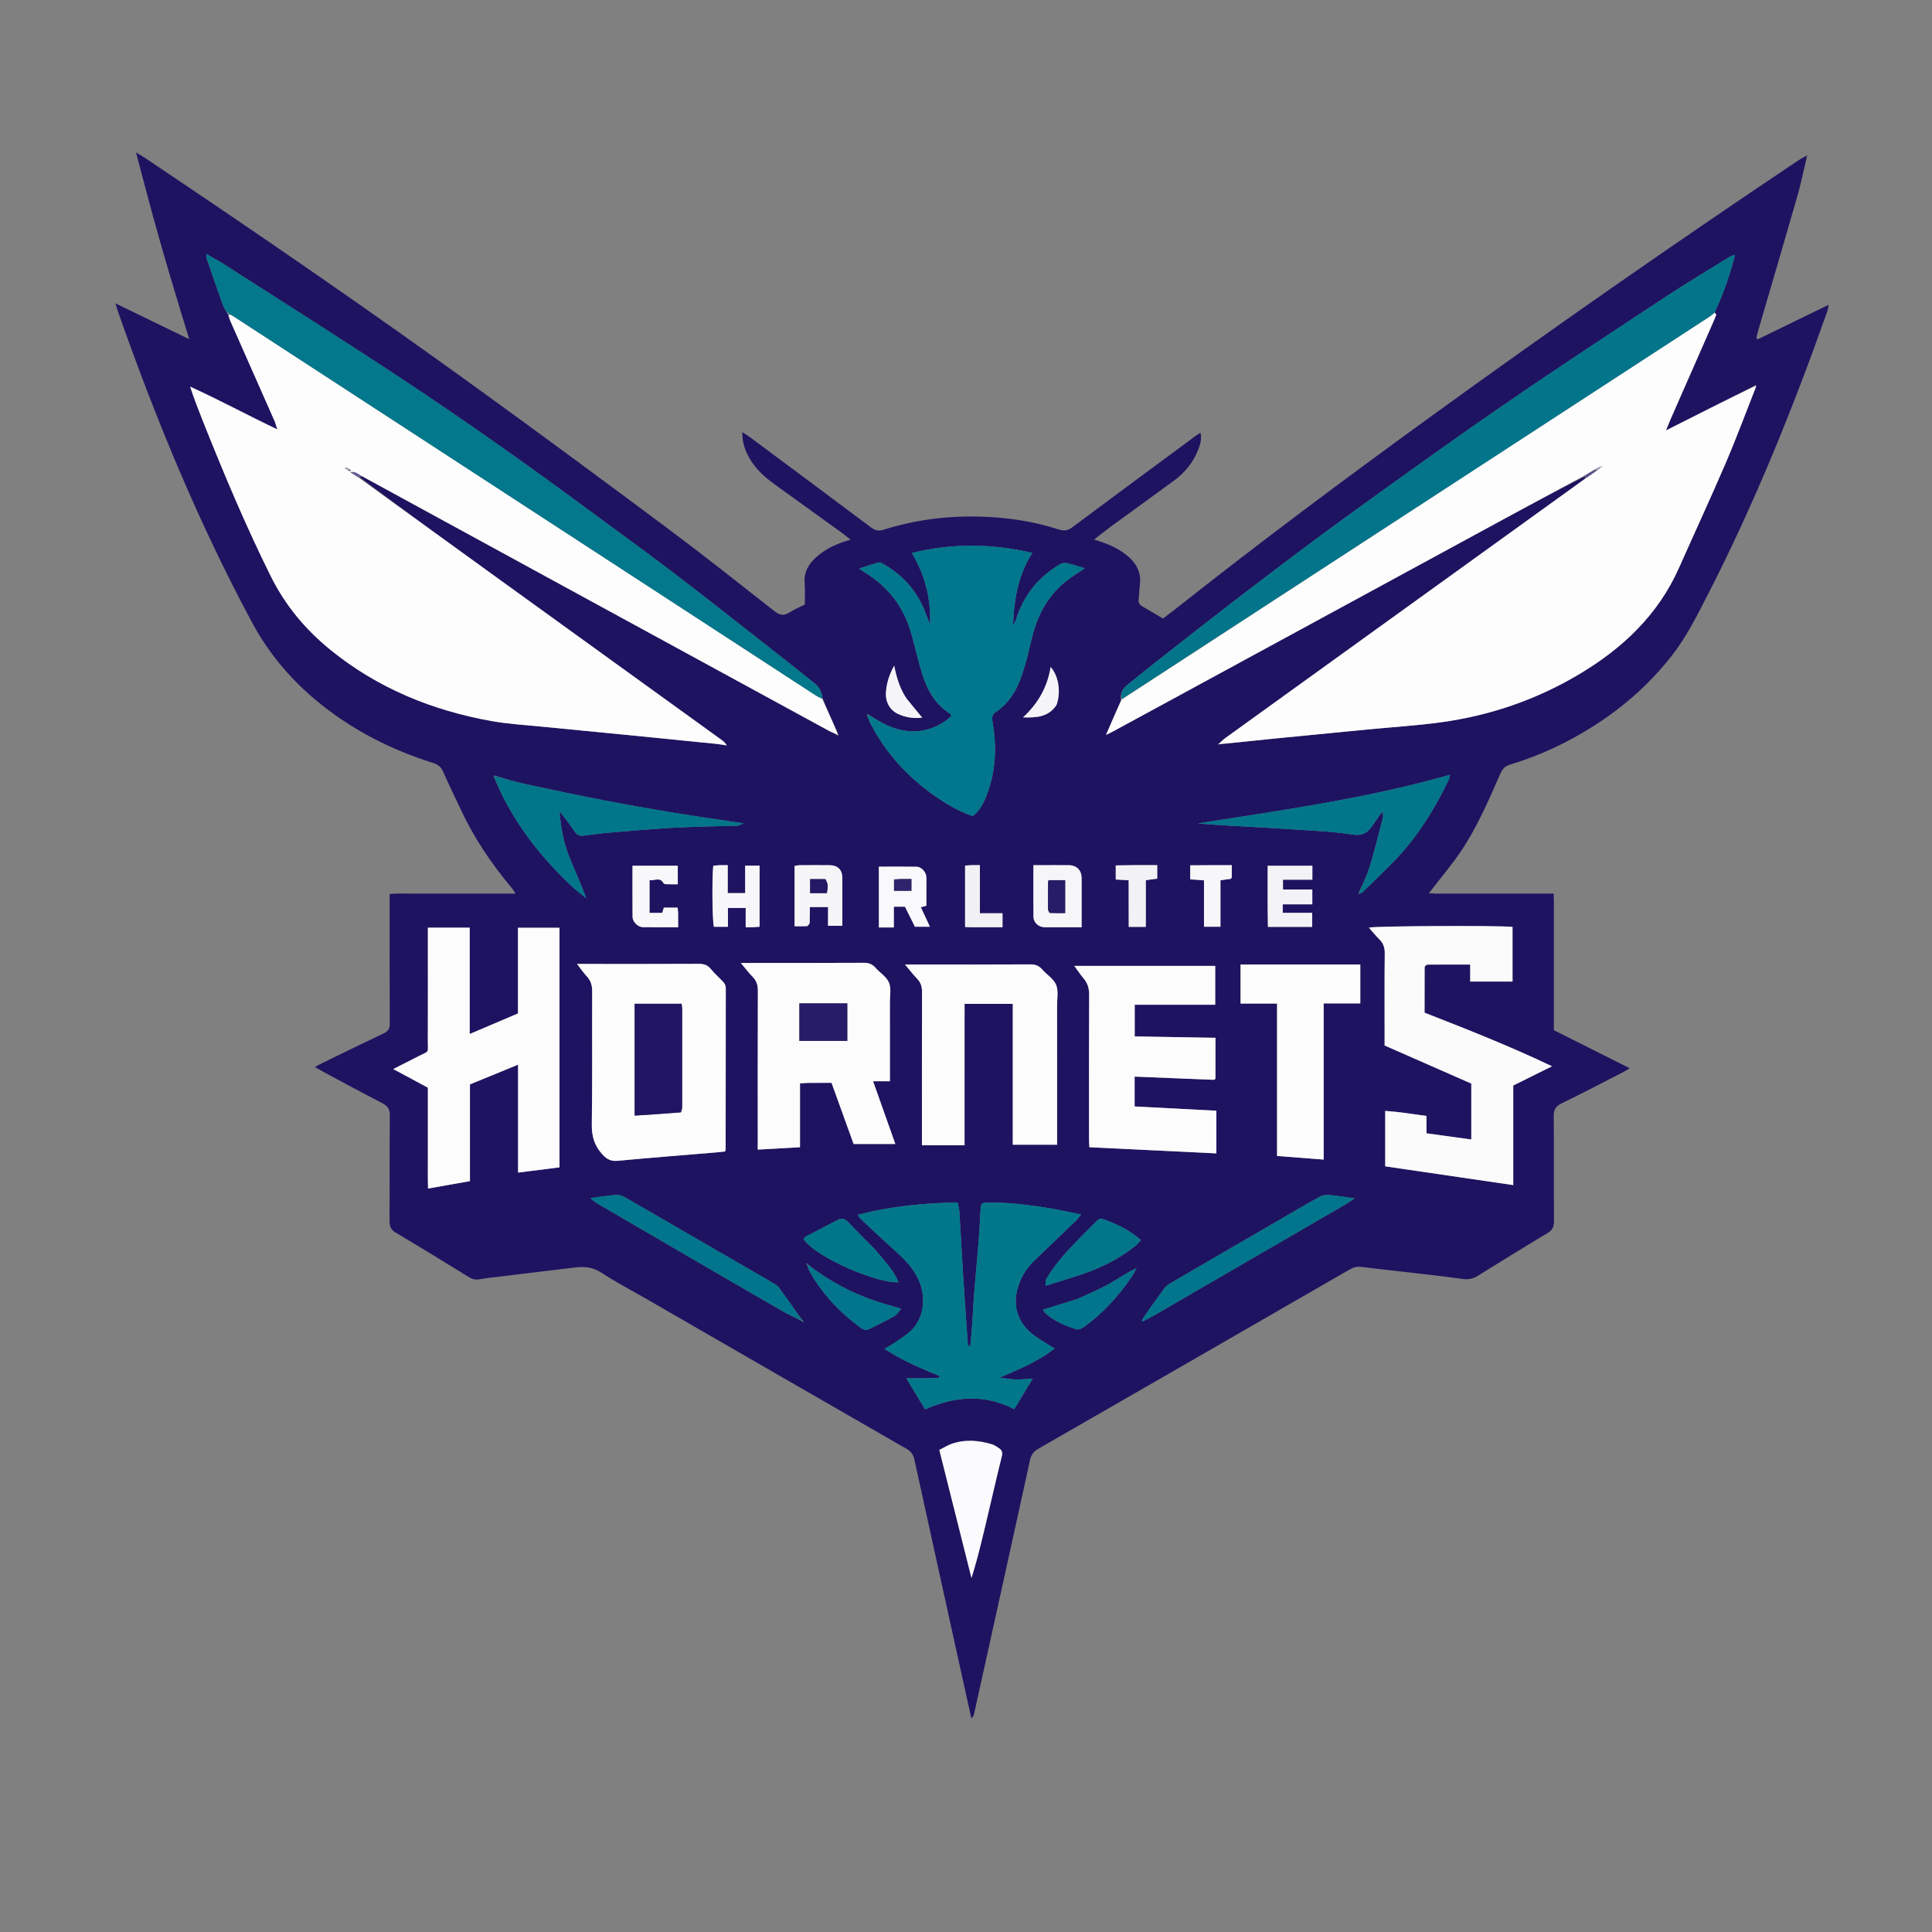 <svg version="1.1" id="Layer_1" xmlns="http://www.w3.org/2000/svg" xmlns:xlink="http://www.w3.org/1999/xlink" x="0px" y="0px"
	 width="100%" viewBox="0 0 2400 2400" enable-background="new 0 0 2400 2400" xml:space="preserve">
<rect x="0" y="0" width="2400" height="2400" fill="#808080" stroke="none"/>
<path fill="none" opacity="1" stroke="none"
	d="
M2402,876 
	C2402,1385.333 2402,1893.667 2402,2402 
	C1602,2402 802,2402 2,2402 
	C2,1602 2,802 2,2 
	C802,2 1602,2 2402,2 
	C2402,293 2402,584 2402,876 
M2303.673,329.788 
	C2303.673,265.597 2303.673,201.407 2303.673,136.972 
	C2293.075,136.972 2283.529,136.972 2272.164,136.502 
	C2270.166,136.443 2268.169,136.332 2266.171,136.332 
	C2005.855,136.324 1745.539,136.324 1485.223,136.341 
	C1482.311,136.341 1479.399,136.587 1475.518,136.761 
	C1475.518,255.427 1475.518,373.558 1475.518,491.707 
	C1352.385,491.707 1230.255,491.707 1107.38,491.707 
	C1107.38,373.481 1107.38,255.872 1107.357,138.262 
	C1107.357,137.998 1107.036,137.719 1106.832,137.474 
	C1106.619,137.22 1106.365,136.999 1105.689,136.325 
	C1102.153,136.325 1098.175,136.325 1094.196,136.325 
	C779.55,136.325 464.904,136.325 150.258,136.321 
	C146.259,136.321 142.26,136.269 136.631,135.752 
	C134.95,135.973 133.269,136.194 129.779,136.329 
	C121.258,136.329 112.737,136.329 104.043,136.329 
	C103.871,139.471 103.672,141.433 103.671,143.395 
	C103.655,203.877 103.652,264.358 103.68,324.839 
	C103.682,327.15 104.016,329.461 103.849,333.342 
	C103.911,334.912 103.973,336.483 103.882,339.916 
	C103.809,342.914 103.672,345.912 103.672,348.91 
	C103.663,749.571 103.663,1150.233 103.663,1550.894 
	C103.663,1553.794 103.663,1556.694 103.663,1560.578 
	C226.706,1560.578 348.822,1560.578 471.939,1560.578 
	C471.939,1679.698 471.939,1797.814 471.939,1915.59 
	C473.245,1916.023 473.543,1916.209 473.841,1916.209 
	C683.171,1916.26 892.5,1916.299 1101.829,1916.344 
	C1102.826,1916.344 1103.824,1916.42 1104.819,1916.482 
	C1105.15,1916.502 1105.501,1916.532 1105.799,1916.659 
	C1106.087,1916.781 1106.331,1917.02 1106.573,1917.232 
	C1106.823,1917.451 1107.047,1917.7 1107.936,1918.589 
	C1107.936,2034.48 1107.936,2151.025 1107.936,2268.245 
	C1140.5,2268.245 1172.415,2268.245 1205.361,2268.807 
	C1206.102,2268.635 1206.843,2268.464 1209.51,2268.332 
	C1298.008,2268.332 1386.507,2268.332 1476.036,2268.332 
	C1476.036,2150.351 1476.036,2033.613 1476.036,1917.41 
	C1477.358,1916.739 1477.643,1916.467 1477.929,1916.467 
	C1630.883,1916.411 1783.837,1916.374 1936.792,1916.335 
	C1937.791,1916.335 1938.793,1916.353 1939.79,1916.299 
	C1940.45,1916.263 1941.109,1916.144 1941.756,1916.003 
	C1942.054,1915.938 1942.358,1915.776 1942.593,1915.578 
	C1942.843,1915.369 1943.014,1915.065 1943.893,1913.944 
	C1943.893,1796.962 1943.893,1679.12 1943.893,1560.272 
	C2033.328,1560.272 2122.097,1560.272 2211.667,1560.272 
	C2211.667,1441.045 2211.667,1322.825 2211.667,1204.604 
	C2211.667,1086.098 2211.667,967.591 2211.667,848.034 
	C2242.9,848.034 2273.006,848.034 2303.667,848.034 
	C2303.667,843.704 2303.667,840.422 2303.667,837.141 
	C2303.667,786.156 2303.657,735.171 2303.669,684.186 
	C2303.695,570.886 2303.73,457.587 2304.28,342.532 
	C2304.042,338.891 2303.804,335.25 2303.673,329.788 
z"/>
<path fill="none" opacity="1" stroke="none"
	d="
M138.26,136.241 
	C142.26,136.269 146.259,136.321 150.258,136.321 
	C464.904,136.325 779.55,136.325 1094.196,136.325 
	C1098.175,136.325 1102.153,136.325 1105.689,136.325 
	C1106.365,136.999 1106.619,137.22 1106.832,137.474 
	C1107.036,137.719 1107.357,137.998 1107.357,138.262 
	C1107.38,255.872 1107.38,373.481 1107.38,491.707 
	C1230.255,491.707 1352.385,491.707 1475.518,491.707 
	C1475.518,373.558 1475.518,255.427 1475.518,136.761 
	C1479.399,136.587 1482.311,136.341 1485.223,136.341 
	C1745.539,136.324 2005.855,136.324 2266.171,136.332 
	C2268.169,136.332 2270.166,136.443 2273.144,136.707 
	C2274.123,136.913 2274.179,136.772 2273.438,136.929 
	C2270.864,138.506 2269.107,140.04 2267.185,141.329 
	C2222.405,171.36 2177.448,201.13 2132.854,231.434 
	C2076.183,269.943 2019.722,308.762 1963.328,347.675 
	C1927.474,372.415 1891.692,397.267 1856.261,422.604 
	C1803.783,460.132 1751.545,497.998 1699.397,535.983 
	C1663.932,561.816 1628.459,587.66 1593.592,614.288 
	C1543.657,652.422 1494.274,691.28 1444.647,729.817 
	C1442.812,731.242 1441.008,732.788 1438.966,733.847 
	C1435.155,735.822 1432.271,734.472 1431.876,730.175 
	C1431.42,725.216 1431.89,720.178 1431.665,715.188 
	C1431.061,701.804 1429.902,688.398 1420.536,677.779 
	C1415.06,671.571 1408.635,666.201 1402.641,660.45 
	C1401.12,658.992 1399.612,657.52 1398.146,656.102 
	C1423.235,637.746 1447.928,620.245 1471.957,601.875 
	C1484.988,591.912 1495.272,579.197 1502.655,564.306 
	C1511.396,546.677 1510.222,528.267 1507.385,509.686 
	C1506.299,502.575 1505.087,495.483 1503.74,487.204 
	C1495.775,492.85 1488.686,497.65 1481.834,502.767 
	C1428.808,542.372 1375.79,581.989 1322.902,621.778 
	C1318.509,625.083 1314.878,626.084 1309.367,624.417 
	C1285.483,617.191 1261.027,612.256 1236.155,610.435 
	C1188.661,606.958 1141.808,611.375 1095.978,624.597 
	C1090.682,626.125 1087.309,624.936 1083.342,621.96 
	C1029.309,581.434 975.206,540.999 921.103,500.566 
	C915.302,496.23 909.391,492.042 901.996,486.67 
	C899.857,500.52 897.656,512.788 896.201,525.144 
	C895.59,530.337 895.958,535.825 896.906,540.991 
	C902.237,570.03 919.024,591.87 941.927,609.144 
	C960.772,623.358 980.484,636.42 999.774,650.046 
	C1002.339,651.857 1004.683,653.981 1007.498,656.257 
	C1005.13,658.126 1003.852,659.183 1002.525,660.175 
	C983.76,674.204 973.471,692.58 973.67,716.352 
	C973.701,720.018 974.096,723.752 973.528,727.329 
	C973.069,730.221 971.413,732.922 969.907,736.653 
	C965.749,733.589 962.79,731.51 959.938,729.293 
	C914.802,694.211 870.057,658.613 824.46,624.143 
	C768.201,581.613 711.432,539.748 654.512,498.104 
	C609.411,465.107 563.817,432.783 518.314,400.34 
	C488.526,379.102 458.596,358.061 428.573,337.157 
	C389.808,310.165 350.965,283.284 312.009,256.568 
	C277.433,232.856 242.698,209.376 207.954,185.909 
	C186.152,171.183 164.191,156.691 142.344,142.03 
	C140.333,140.68 137.026,139.987 138.26,136.241 
z"/>
<path fill="none" opacity="1" stroke="none"
	d="
M1204.33,2268.245 
	C1172.415,2268.245 1140.5,2268.245 1107.936,2268.245 
	C1107.936,2151.025 1107.936,2034.48 1107.936,1918.589 
	C1107.047,1917.7 1106.823,1917.451 1106.573,1917.232 
	C1106.331,1917.02 1106.087,1916.781 1105.799,1916.659 
	C1105.501,1916.532 1105.15,1916.502 1104.819,1916.482 
	C1103.824,1916.42 1102.826,1916.344 1101.829,1916.344 
	C892.5,1916.299 683.171,1916.26 473.841,1916.209 
	C473.543,1916.209 473.245,1916.023 471.939,1915.59 
	C471.939,1797.814 471.939,1679.698 471.939,1560.578 
	C348.822,1560.578 226.706,1560.578 103.663,1560.578 
	C103.663,1556.694 103.663,1553.794 103.663,1550.894 
	C103.663,1150.233 103.663,749.571 103.672,348.91 
	C103.672,345.912 103.809,342.914 104.515,339.436 
	C111.27,357.219 117.458,375.46 123.501,393.749 
	C141.026,446.789 161.086,498.878 182.096,550.615 
	C213.766,628.601 248.572,705.162 286.915,780.09 
	C293.55,793.057 301.153,805.624 309.317,817.693 
	C326.571,843.198 347.781,865.338 371.104,885.268 
	C414.406,922.271 463.918,948.415 517.716,966.598 
	C524.223,968.798 528.025,972.244 530.839,978.713 
	C546.64,1015.038 563.496,1050.851 587.068,1083.017 
	C587.913,1084.17 588.088,1085.814 588.888,1088.136 
	C545.71,1088.136 503.491,1088.136 460.261,1088.136 
	C460.261,1148.307 460.261,1207.807 460.261,1267.2 
	C418.182,1287.181 376.971,1306.749 333.965,1327.169 
	C377.381,1348.917 418.693,1369.611 460.206,1390.406 
	C460.206,1440.945 460.206,1490.902 460.206,1540.356 
	C461.24,1541.307 461.667,1541.85 462.219,1542.187 
	C500.559,1565.556 538.926,1588.882 577.231,1612.309 
	C580.521,1614.321 583.638,1614.942 587.521,1614.466 
	C605.951,1612.205 624.428,1610.341 642.878,1608.241 
	C668.26,1605.352 693.667,1602.624 718.983,1599.231 
	C724.003,1598.558 727.831,1599.05 732.1,1601.552 
	C761.361,1618.702 790.753,1635.63 820.08,1652.67 
	C872.128,1682.912 924.133,1713.228 976.206,1743.428 
	C1017.903,1767.61 1059.641,1791.723 1101.448,1815.714 
	C1107.514,1819.195 1111.206,1823.099 1112.696,1830.669 
	C1119.492,1865.197 1127.183,1899.55 1134.643,1933.946 
	C1142.948,1972.234 1151.557,2010.458 1159.665,2048.787 
	C1172.238,2108.235 1184.563,2167.736 1196.844,2227.245 
	C1199.651,2240.847 1201.851,2254.575 1204.33,2268.245 
z"/>
<path fill="none" opacity="1" stroke="none"
	d="
M2303.762,344.287 
	C2303.73,457.587 2303.695,570.886 2303.669,684.186 
	C2303.657,735.171 2303.667,786.156 2303.667,837.141 
	C2303.667,840.422 2303.667,843.704 2303.667,848.034 
	C2273.006,848.034 2242.9,848.034 2211.667,848.034 
	C2211.667,967.591 2211.667,1086.098 2211.667,1204.604 
	C2211.667,1322.825 2211.667,1441.045 2211.667,1560.272 
	C2122.097,1560.272 2033.328,1560.272 1943.893,1560.272 
	C1943.893,1679.12 1943.893,1796.962 1943.893,1913.944 
	C1943.014,1915.065 1942.843,1915.369 1942.593,1915.578 
	C1942.358,1915.776 1942.054,1915.938 1941.756,1916.003 
	C1941.109,1916.144 1940.45,1916.263 1939.79,1916.299 
	C1938.793,1916.353 1937.791,1916.335 1936.792,1916.335 
	C1783.837,1916.374 1630.883,1916.411 1477.929,1916.467 
	C1477.643,1916.467 1477.358,1916.739 1476.036,1917.41 
	C1476.036,2033.613 1476.036,2150.351 1476.036,2268.332 
	C1386.507,2268.332 1298.008,2268.332 1208.219,2267.466 
	C1215.508,2225.3 1223.919,2183.964 1232.708,2142.708 
	C1245.785,2081.33 1259.126,2020.009 1272.357,1958.665 
	C1281.742,1915.154 1291.13,1871.644 1300.524,1828.135 
	C1301.448,1823.851 1303.031,1820.448 1307.358,1817.967 
	C1349.188,1793.982 1390.882,1769.758 1432.58,1745.543 
	C1479.457,1718.32 1526.285,1691.012 1573.16,1663.787 
	C1609.391,1642.745 1645.641,1621.737 1681.963,1600.852 
	C1684.403,1599.449 1687.593,1598.365 1690.308,1598.598 
	C1701.531,1599.563 1712.709,1601.074 1723.899,1602.419 
	C1756.832,1606.378 1789.78,1610.227 1822.681,1614.442 
	C1828.361,1615.169 1832.919,1613.997 1837.655,1611.063 
	C1854.623,1600.548 1871.784,1590.347 1888.82,1579.939 
	C1909.813,1567.114 1930.752,1554.201 1952.341,1540.942 
	C1952.341,1490.891 1952.341,1440.654 1952.341,1390.299 
	C1994.516,1369.346 2036.143,1348.665 2079.167,1327.29 
	C2035.78,1306.695 1994.092,1286.906 1952.307,1267.07 
	C1952.307,1246.627 1952.307,1226.982 1952.307,1207.336 
	C1952.307,1187.337 1952.324,1167.337 1952.302,1147.338 
	C1952.281,1127.844 1952.221,1108.35 1952.18,1089.538 
	C1950.422,1088.768 1950.129,1088.528 1949.834,1088.527 
	C1908.181,1088.364 1866.528,1088.219 1824.875,1088.057 
	C1824.579,1088.056 1824.196,1087.9 1824.012,1087.683 
	C1823.817,1087.452 1823.811,1087.061 1823.668,1086.546 
	C1824.082,1085.84 1824.505,1084.97 1825.058,1084.192 
	C1847.517,1052.589 1864.554,1018.027 1879.861,982.594 
	C1882.994,975.341 1886.986,970.819 1894.571,968.127 
	C1941.64,951.417 1984.904,927.5 2024.694,897.408 
	C2063.615,867.972 2096.594,833.127 2119.478,789.582 
	C2132.926,763.994 2146.179,738.294 2158.989,712.383 
	C2188.309,653.073 2214.851,592.508 2239.605,531.166 
	C2263.615,471.668 2286.613,411.816 2300.431,348.901 
	C2300.805,347.201 2302.619,345.818 2303.762,344.287 
z"/>
<path fill="none" opacity="1" stroke="none"
	d="
M2304.021,343.409 
	C2302.619,345.818 2300.805,347.201 2300.431,348.901 
	C2286.613,411.816 2263.615,471.668 2239.605,531.166 
	C2214.851,592.508 2188.309,653.073 2158.989,712.383 
	C2146.179,738.294 2132.926,763.994 2119.478,789.582 
	C2096.594,833.127 2063.615,867.972 2024.694,897.408 
	C1984.904,927.5 1941.64,951.417 1894.571,968.127 
	C1886.986,970.819 1882.994,975.341 1879.861,982.594 
	C1864.554,1018.027 1847.517,1052.589 1825.058,1084.192 
	C1824.505,1084.97 1824.082,1085.84 1823.668,1086.546 
	C1823.811,1087.061 1823.817,1087.452 1824.012,1087.683 
	C1824.196,1087.9 1824.579,1088.056 1824.875,1088.057 
	C1866.528,1088.219 1908.181,1088.364 1949.834,1088.527 
	C1950.129,1088.528 1950.422,1088.768 1952.18,1089.538 
	C1952.221,1108.35 1952.281,1127.844 1952.302,1147.338 
	C1952.324,1167.337 1952.307,1187.337 1952.307,1207.336 
	C1952.307,1226.982 1952.307,1246.627 1952.307,1267.07 
	C1994.092,1286.906 2035.78,1306.695 2079.167,1327.29 
	C2036.143,1348.665 1994.516,1369.346 1952.341,1390.299 
	C1952.341,1440.654 1952.341,1490.891 1952.341,1540.942 
	C1930.752,1554.201 1909.813,1567.114 1888.82,1579.939 
	C1871.784,1590.347 1854.623,1600.548 1837.655,1611.063 
	C1832.919,1613.997 1828.361,1615.169 1822.681,1614.442 
	C1789.78,1610.227 1756.832,1606.378 1723.899,1602.419 
	C1712.709,1601.074 1701.531,1599.563 1690.308,1598.598 
	C1687.593,1598.365 1684.403,1599.449 1681.963,1600.852 
	C1645.641,1621.737 1609.391,1642.745 1573.16,1663.787 
	C1526.285,1691.012 1479.457,1718.32 1432.58,1745.543 
	C1390.882,1769.758 1349.188,1793.982 1307.358,1817.967 
	C1303.031,1820.448 1301.448,1823.851 1300.524,1828.135 
	C1291.13,1871.644 1281.742,1915.154 1272.357,1958.665 
	C1259.126,2020.009 1245.785,2081.33 1232.708,2142.708 
	C1223.919,2183.964 1215.508,2225.3 1207.255,2267.447 
	C1206.843,2268.464 1206.102,2268.635 1204.846,2268.526 
	C1201.851,2254.575 1199.651,2240.847 1196.844,2227.245 
	C1184.563,2167.736 1172.238,2108.235 1159.665,2048.787 
	C1151.557,2010.458 1142.948,1972.234 1134.643,1933.946 
	C1127.183,1899.55 1119.492,1865.197 1112.696,1830.669 
	C1111.206,1823.099 1107.514,1819.195 1101.448,1815.714 
	C1059.641,1791.723 1017.903,1767.61 976.206,1743.428 
	C924.133,1713.228 872.128,1682.912 820.08,1652.67 
	C790.753,1635.63 761.361,1618.702 732.1,1601.552 
	C727.831,1599.05 724.003,1598.558 718.983,1599.231 
	C693.667,1602.624 668.26,1605.352 642.878,1608.241 
	C624.428,1610.341 605.951,1612.205 587.521,1614.466 
	C583.638,1614.942 580.521,1614.321 577.231,1612.309 
	C538.926,1588.882 500.559,1565.556 462.219,1542.187 
	C461.667,1541.85 461.24,1541.307 460.206,1540.356 
	C460.206,1490.902 460.206,1440.945 460.206,1390.406 
	C418.693,1369.611 377.381,1348.917 333.965,1327.169 
	C376.971,1306.749 418.182,1287.181 460.261,1267.2 
	C460.261,1207.807 460.261,1148.307 460.261,1088.136 
	C503.491,1088.136 545.71,1088.136 588.888,1088.136 
	C588.088,1085.814 587.913,1084.17 587.068,1083.017 
	C563.496,1050.851 546.64,1015.038 530.839,978.713 
	C528.025,972.244 524.223,968.798 517.716,966.598 
	C463.918,948.415 414.406,922.271 371.104,885.268 
	C347.781,865.338 326.571,843.198 309.317,817.693 
	C301.153,805.624 293.55,793.057 286.915,780.09 
	C248.572,705.162 213.766,628.601 182.096,550.615 
	C161.086,498.878 141.026,446.789 123.501,393.749 
	C117.458,375.46 111.27,357.219 104.591,338.504 
	C103.973,336.483 103.911,334.912 104.733,332.66 
	C134.786,346.025 163.957,360.072 195.11,375.074 
	C191.957,364.719 189.495,356.555 186.986,348.406 
	C169.583,291.864 155.027,234.57 141.564,176.983 
	C138.394,163.424 134.921,149.935 131.588,136.414 
	C133.269,136.194 134.95,135.973 137.446,135.996 
	C137.026,139.987 140.333,140.68 142.344,142.03 
	C164.191,156.691 186.152,171.183 207.954,185.909 
	C242.698,209.376 277.433,232.856 312.009,256.568 
	C350.965,283.284 389.808,310.165 428.573,337.157 
	C458.596,358.061 488.526,379.102 518.314,400.34 
	C563.817,432.783 609.411,465.107 654.512,498.104 
	C711.432,539.748 768.201,581.613 824.46,624.143 
	C870.057,658.613 914.802,694.211 959.938,729.293 
	C962.79,731.51 965.749,733.589 969.907,736.653 
	C971.413,732.922 973.069,730.221 973.528,727.329 
	C974.096,723.752 973.701,720.018 973.67,716.352 
	C973.471,692.58 983.76,674.204 1002.525,660.175 
	C1003.852,659.183 1005.13,658.126 1007.498,656.257 
	C1004.683,653.981 1002.339,651.857 999.774,650.046 
	C980.484,636.42 960.772,623.358 941.927,609.144 
	C919.024,591.87 902.237,570.03 896.906,540.991 
	C895.958,535.825 895.59,530.337 896.201,525.144 
	C897.656,512.788 899.857,500.52 901.996,486.67 
	C909.391,492.042 915.302,496.23 921.103,500.566 
	C975.206,540.999 1029.309,581.434 1083.342,621.96 
	C1087.309,624.936 1090.682,626.125 1095.978,624.597 
	C1141.808,611.375 1188.661,606.958 1236.155,610.435 
	C1261.027,612.256 1285.483,617.191 1309.367,624.417 
	C1314.878,626.084 1318.509,625.083 1322.902,621.778 
	C1375.79,581.989 1428.808,542.372 1481.834,502.767 
	C1488.686,497.65 1495.775,492.85 1503.74,487.204 
	C1505.087,495.483 1506.299,502.575 1507.385,509.686 
	C1510.222,528.267 1511.396,546.677 1502.655,564.306 
	C1495.272,579.197 1484.988,591.912 1471.957,601.875 
	C1447.928,620.245 1423.235,637.746 1398.146,656.102 
	C1399.612,657.52 1401.12,658.992 1402.641,660.45 
	C1408.635,666.201 1415.06,671.571 1420.536,677.779 
	C1429.902,688.398 1431.061,701.804 1431.665,715.188 
	C1431.89,720.178 1431.42,725.216 1431.876,730.175 
	C1432.271,734.472 1435.155,735.822 1438.966,733.847 
	C1441.008,732.788 1442.812,731.242 1444.647,729.817 
	C1494.274,691.28 1543.657,652.422 1593.592,614.288 
	C1628.459,587.66 1663.932,561.816 1699.397,535.983 
	C1751.545,497.998 1803.783,460.132 1856.261,422.604 
	C1891.692,397.267 1927.474,372.415 1963.328,347.675 
	C2019.722,308.762 2076.183,269.943 2132.854,231.434 
	C2177.448,201.13 2222.405,171.36 2267.185,141.329 
	C2269.107,140.04 2270.864,138.506 2273.434,137.825 
	C2256.924,217.712 2235.309,295.735 2211.794,375.167 
	C2225.839,368.717 2237.932,363.335 2249.875,357.639 
	C2267.827,349.078 2285.674,340.297 2303.566,331.61 
	C2303.804,335.25 2304.042,338.891 2304.021,343.409 
M2242.371,193.895 
	C2239.282,195.859 2236.151,197.761 2233.111,199.798 
	C2078.354,303.451 1925.594,409.966 1774.817,519.33 
	C1670.705,594.846 1567.609,671.708 1466.69,751.462 
	C1459.443,757.188 1452.088,762.777 1444.818,768.402 
	C1435.674,763.021 1427.406,758.055 1419.031,753.275 
	C1415.395,751.2 1413.962,748.481 1414.491,744.249 
	C1415.234,738.316 1415.253,732.292 1416.006,726.361 
	C1418.088,709.949 1410.646,698.156 1398.249,688.593 
	C1387.083,679.981 1374.251,674.807 1359.156,670.257 
	C1366.978,664.182 1373.561,658.802 1380.416,653.793 
	C1406.51,634.727 1432.778,615.898 1458.804,596.739 
	C1471.647,587.285 1481.573,575.23 1487.686,560.398 
	C1490.526,553.508 1493.187,546.377 1491.346,537.459 
	C1488.418,539.422 1486.228,540.768 1484.168,542.29 
	C1433.533,579.723 1382.83,617.065 1332.401,654.774 
	C1326.637,659.085 1321.84,659.883 1315.145,657.717 
	C1288.431,649.074 1260.845,644.275 1232.921,642.466 
	C1187.028,639.494 1141.791,644.139 1097.79,657.992 
	C1091.155,660.081 1086.747,658.742 1081.493,654.801 
	C1031.649,617.421 981.63,580.276 931.635,543.098 
	C929.084,541.201 926.296,539.622 921.961,536.825 
	C922.423,541.909 922.47,545.131 923.043,548.256 
	C925.13,559.646 930.387,569.548 937.42,578.657 
	C944.846,588.275 954.101,595.805 963.879,602.829 
	C991.206,622.46 1018.498,642.139 1045.768,661.849 
	C1049.161,664.301 1052.338,667.052 1056.639,670.482 
	C1039.812,675.029 1025.809,681.61 1014,692.129 
	C1004.396,700.683 998.365,710.835 999.585,724.546 
	C1000.345,733.085 999.726,741.748 999.726,750.986 
	C993.479,754.161 986.67,756.979 980.564,760.894 
	C973.517,765.411 968.345,764.139 961.939,759.111 
	C918.701,725.165 875.642,690.957 831.593,658.083 
	C753.363,599.701 674.84,541.696 595.775,484.451 
	C459.209,385.571 320.302,290.039 180.212,196.226 
	C177.252,194.244 174.146,192.48 168.967,189.299 
	C176.26,216.832 182.767,242.204 189.727,267.451 
	C196.801,293.114 204.16,318.701 211.691,344.234 
	C219.063,369.224 226.81,394.104 235.1,421.359 
	C203.504,406.026 174.375,391.891 143.389,376.855 
	C145.127,382.363 146.101,385.79 147.281,389.145 
	C193.65,520.941 246.77,649.775 313,773.051 
	C334.9,813.816 364.178,847.59 400.096,876.021 
	C441.313,908.648 487.528,931.916 537.584,947.609 
	C543.757,949.544 547.765,952.35 550.448,958.571 
	C557.173,974.159 564.85,989.334 571.984,1004.749 
	C588.616,1040.685 610.557,1073.156 635.977,1103.385 
	C637.352,1105.02 638.368,1106.956 640.42,1110.069 
	C628.639,1110.069 618.407,1110.069 608.174,1110.069 
	C597.842,1110.069 587.51,1110.069 577.177,1110.069 
	C566.845,1110.069 556.512,1110.069 546.18,1110.069 
	C535.848,1110.069 525.514,1109.991 515.183,1110.092 
	C505.004,1110.191 494.782,1109.64 484.045,1110.486 
	C484.045,1115.343 484.045,1118.974 484.045,1122.605 
	C484.045,1172.268 483.943,1221.93 484.172,1271.591 
	C484.2,1277.773 482.236,1281.101 476.593,1283.757 
	C451.279,1295.673 426.171,1308.026 401.006,1320.256 
	C398.117,1321.66 395.335,1323.285 391.228,1325.493 
	C395.975,1328.204 399.613,1330.398 403.353,1332.399 
	C427.147,1345.126 450.845,1358.04 474.846,1370.363 
	C481.625,1373.844 484.332,1377.815 484.253,1385.724 
	C483.818,1429.383 484.158,1473.049 483.924,1516.71 
	C483.889,1523.337 485.462,1527.589 491.593,1531.227 
	C522.248,1549.412 552.631,1568.06 582.974,1586.763 
	C587.302,1589.431 591.322,1590.02 596.196,1589.111 
	C603.376,1587.772 610.676,1587.054 617.937,1586.171 
	C649.957,1582.275 681.986,1578.443 714.003,1574.527 
	C725.787,1573.086 736.465,1573.936 747.185,1581.016 
	C764.663,1592.562 783.373,1602.242 801.552,1612.729 
	C909.76,1675.153 1017.932,1737.639 1126.259,1799.854 
	C1132.151,1803.238 1134.652,1807.428 1136.017,1813.665 
	C1155.923,1904.655 1175.992,1995.609 1196.033,2086.569 
	C1199.573,2102.637 1203.16,2118.695 1206.725,2134.758 
	C1208.852,2132.775 1209.647,2130.748 1210.111,2128.647 
	C1233.311,2023.739 1256.556,1918.841 1279.492,1813.876 
	C1280.997,1806.989 1284.108,1802.998 1290.105,1799.553 
	C1418.943,1725.554 1547.676,1651.375 1676.377,1577.139 
	C1680.902,1574.529 1685.323,1573.062 1690.563,1573.73 
	C1702.108,1575.2 1713.681,1576.458 1725.243,1577.801 
	C1755.967,1581.37 1786.742,1584.565 1817.377,1588.778 
	C1824.684,1589.783 1830.155,1588.354 1836.037,1584.7 
	C1864.62,1566.948 1893.224,1549.223 1922.096,1531.95 
	C1928.343,1528.213 1930.491,1524.038 1930.437,1516.852 
	C1930.109,1473.525 1930.469,1430.193 1930.097,1386.867 
	C1930.028,1378.886 1932.154,1374.398 1939.667,1370.754 
	C1965.437,1358.256 1990.802,1344.919 2016.299,1331.856 
	C2018.773,1330.589 2021.089,1329.01 2024.463,1326.984 
	C1992.271,1310.837 1961.361,1295.332 1930.274,1279.739 
	C1930.274,1267.767 1930.274,1256.457 1930.274,1245.147 
	C1930.274,1233.815 1930.274,1222.482 1930.274,1211.15 
	C1930.274,1200.151 1930.274,1189.152 1930.274,1178.153 
	C1930.274,1166.821 1930.324,1155.488 1930.26,1144.156 
	C1930.197,1132.989 1930.55,1121.795 1929.995,1110.069 
	C1918.289,1110.069 1907.995,1110.069 1897.701,1110.069 
	C1887.702,1110.069 1877.703,1110.069 1867.704,1110.069 
	C1857.371,1110.069 1847.039,1110.069 1836.706,1110.069 
	C1826.707,1110.069 1816.708,1110.137 1806.709,1110.051 
	C1796.643,1109.964 1786.538,1110.426 1774.974,1109.682 
	C1777.445,1106.532 1778.657,1105.014 1779.84,1103.475 
	C1791.202,1088.696 1803.261,1074.394 1813.771,1059.032 
	C1834.751,1028.365 1849.144,994.182 1864.138,960.39 
	C1866.662,954.704 1870.058,951.574 1876.052,949.761 
	C1903.226,941.54 1929.284,930.521 1954.195,916.888 
	C2002.119,890.66 2043.834,857.022 2077.425,813.638 
	C2095.507,790.285 2108.535,763.978 2121.886,737.906 
	C2179.827,624.764 2227.36,507.209 2269.669,387.465 
	C2270.485,385.159 2270.768,382.665 2271.663,378.613 
	C2241.235,393.42 2212.352,407.474 2183.469,421.529 
	C2182.911,421.004 2182.352,420.479 2181.794,419.954 
	C2182.449,417.194 2182.984,414.399 2183.778,411.68 
	C2200.094,355.778 2216.622,299.937 2232.667,243.958 
	C2237.33,227.688 2240.631,211.028 2245.182,194.051 
	C2245.062,193.6 2244.942,193.149 2244.822,192.698 
	C2244.468,193.044 2244.113,193.391 2242.371,193.895 
z"/>
<path fill="none" opacity="1" stroke="none"
	d="
M2303.619,330.699 
	C2285.674,340.297 2267.827,349.078 2249.875,357.639 
	C2237.932,363.335 2225.839,368.717 2211.794,375.167 
	C2235.309,295.735 2256.924,217.712 2274.174,137.668 
	C2274.179,136.772 2274.123,136.913 2274.053,136.943 
	C2283.529,136.972 2293.075,136.972 2303.673,136.972 
	C2303.673,201.407 2303.673,265.597 2303.619,330.699 
z"/>
<path fill="none" opacity="1" stroke="none"
	d="
M130.684,136.372 
	C134.921,149.935 138.394,163.424 141.564,176.983 
	C155.027,234.57 169.583,291.864 186.986,348.406 
	C189.495,356.555 191.957,364.719 195.11,375.074 
	C163.957,360.072 134.786,346.025 104.906,331.875 
	C104.016,329.461 103.682,327.15 103.68,324.839 
	C103.652,264.358 103.655,203.877 103.671,143.395 
	C103.672,141.433 103.871,139.471 104.043,136.329 
	C112.737,136.329 121.258,136.329 130.684,136.372 
z"/>
<path fill="#1E1361" opacity="1" stroke="none" 
	d="
M2244.556,194.546 
	C2240.631,211.028 2237.33,227.688 2232.667,243.958 
	C2216.622,299.937 2200.094,355.778 2183.778,411.68 
	C2182.984,414.399 2182.449,417.194 2181.794,419.954 
	C2182.352,420.479 2182.911,421.004 2183.469,421.529 
	C2212.352,407.474 2241.235,393.42 2271.663,378.613 
	C2270.768,382.665 2270.485,385.159 2269.669,387.465 
	C2227.36,507.209 2179.827,624.764 2121.886,737.906 
	C2108.535,763.978 2095.507,790.285 2077.425,813.638 
	C2043.834,857.022 2002.119,890.66 1954.195,916.888 
	C1929.284,930.521 1903.226,941.54 1876.052,949.761 
	C1870.058,951.574 1866.662,954.704 1864.138,960.39 
	C1849.144,994.182 1834.751,1028.365 1813.771,1059.032 
	C1803.261,1074.394 1791.202,1088.696 1779.84,1103.475 
	C1778.657,1105.014 1777.445,1106.532 1774.974,1109.682 
	C1786.538,1110.426 1796.643,1109.964 1806.709,1110.051 
	C1816.708,1110.137 1826.707,1110.069 1836.706,1110.069 
	C1847.039,1110.069 1857.371,1110.069 1867.704,1110.069 
	C1877.703,1110.069 1887.702,1110.069 1897.701,1110.069 
	C1907.995,1110.069 1918.289,1110.069 1929.995,1110.069 
	C1930.55,1121.795 1930.197,1132.989 1930.26,1144.156 
	C1930.324,1155.488 1930.274,1166.821 1930.274,1178.153 
	C1930.274,1189.152 1930.274,1200.151 1930.274,1211.15 
	C1930.274,1222.482 1930.274,1233.815 1930.274,1245.147 
	C1930.274,1256.457 1930.274,1267.767 1930.274,1279.739 
	C1961.361,1295.332 1992.271,1310.837 2024.463,1326.984 
	C2021.089,1329.01 2018.773,1330.589 2016.299,1331.856 
	C1990.802,1344.919 1965.437,1358.256 1939.667,1370.754 
	C1932.154,1374.398 1930.028,1378.886 1930.097,1386.867 
	C1930.469,1430.193 1930.109,1473.525 1930.437,1516.852 
	C1930.491,1524.038 1928.343,1528.213 1922.096,1531.95 
	C1893.224,1549.223 1864.62,1566.948 1836.037,1584.7 
	C1830.155,1588.354 1824.684,1589.783 1817.377,1588.778 
	C1786.742,1584.565 1755.967,1581.37 1725.243,1577.801 
	C1713.681,1576.458 1702.108,1575.2 1690.563,1573.73 
	C1685.323,1573.062 1680.902,1574.529 1676.377,1577.139 
	C1547.676,1651.375 1418.943,1725.554 1290.105,1799.553 
	C1284.108,1802.998 1280.997,1806.989 1279.492,1813.876 
	C1256.556,1918.841 1233.311,2023.739 1210.111,2128.647 
	C1209.647,2130.748 1208.852,2132.775 1206.725,2134.758 
	C1203.16,2118.695 1199.573,2102.637 1196.033,2086.569 
	C1175.992,1995.609 1155.923,1904.655 1136.017,1813.665 
	C1134.652,1807.428 1132.151,1803.238 1126.259,1799.854 
	C1017.932,1737.639 909.76,1675.153 801.552,1612.729 
	C783.373,1602.242 764.663,1592.562 747.185,1581.016 
	C736.465,1573.936 725.787,1573.086 714.003,1574.527 
	C681.986,1578.443 649.957,1582.275 617.937,1586.171 
	C610.676,1587.054 603.376,1587.772 596.196,1589.111 
	C591.322,1590.02 587.302,1589.431 582.974,1586.763 
	C552.631,1568.06 522.248,1549.412 491.593,1531.227 
	C485.462,1527.589 483.889,1523.337 483.924,1516.71 
	C484.158,1473.049 483.818,1429.383 484.253,1385.724 
	C484.332,1377.815 481.625,1373.844 474.846,1370.363 
	C450.845,1358.04 427.147,1345.126 403.353,1332.399 
	C399.613,1330.398 395.975,1328.204 391.228,1325.493 
	C395.335,1323.285 398.117,1321.66 401.006,1320.256 
	C426.171,1308.026 451.279,1295.673 476.593,1283.757 
	C482.236,1281.101 484.2,1277.773 484.172,1271.591 
	C483.943,1221.93 484.045,1172.268 484.045,1122.605 
	C484.045,1118.974 484.045,1115.343 484.045,1110.486 
	C494.782,1109.64 505.004,1110.191 515.183,1110.092 
	C525.514,1109.991 535.848,1110.069 546.18,1110.069 
	C556.512,1110.069 566.845,1110.069 577.177,1110.069 
	C587.51,1110.069 597.842,1110.069 608.174,1110.069 
	C618.407,1110.069 628.639,1110.069 640.42,1110.069 
	C638.368,1106.956 637.352,1105.02 635.977,1103.385 
	C610.557,1073.156 588.616,1040.685 571.984,1004.749 
	C564.85,989.334 557.173,974.159 550.448,958.571 
	C547.765,952.35 543.757,949.544 537.584,947.609 
	C487.528,931.916 441.313,908.648 400.096,876.021 
	C364.178,847.59 334.9,813.816 313,773.051 
	C246.77,649.775 193.65,520.941 147.281,389.145 
	C146.101,385.79 145.127,382.363 143.389,376.855 
	C174.375,391.891 203.504,406.026 235.1,421.359 
	C226.81,394.104 219.063,369.224 211.691,344.234 
	C204.16,318.701 196.801,293.114 189.727,267.451 
	C182.767,242.204 176.26,216.832 168.967,189.299 
	C174.146,192.48 177.252,194.244 180.212,196.226 
	C320.302,290.039 459.209,385.571 595.775,484.451 
	C674.84,541.696 753.363,599.701 831.593,658.083 
	C875.642,690.957 918.701,725.165 961.939,759.111 
	C968.345,764.139 973.517,765.411 980.564,760.894 
	C986.67,756.979 993.479,754.161 999.726,750.986 
	C999.726,741.748 1000.345,733.085 999.585,724.546 
	C998.365,710.835 1004.396,700.683 1014,692.129 
	C1025.809,681.61 1039.812,675.029 1056.639,670.482 
	C1052.338,667.052 1049.161,664.301 1045.768,661.849 
	C1018.498,642.139 991.206,622.46 963.879,602.829 
	C954.101,595.805 944.846,588.275 937.42,578.657 
	C930.387,569.548 925.13,559.646 923.043,548.256 
	C922.47,545.131 922.423,541.909 921.961,536.825 
	C926.296,539.622 929.084,541.201 931.635,543.098 
	C981.63,580.276 1031.649,617.421 1081.493,654.801 
	C1086.747,658.742 1091.155,660.081 1097.79,657.992 
	C1141.791,644.139 1187.028,639.494 1232.921,642.466 
	C1260.845,644.275 1288.431,649.074 1315.145,657.717 
	C1321.84,659.883 1326.637,659.085 1332.401,654.774 
	C1382.83,617.065 1433.533,579.723 1484.168,542.29 
	C1486.228,540.768 1488.418,539.422 1491.346,537.459 
	C1493.187,546.377 1490.526,553.508 1487.686,560.398 
	C1481.573,575.23 1471.647,587.285 1458.804,596.739 
	C1432.778,615.898 1406.51,634.727 1380.416,653.793 
	C1373.561,658.802 1366.978,664.182 1359.156,670.257 
	C1374.251,674.807 1387.083,679.981 1398.249,688.593 
	C1410.646,698.156 1418.088,709.949 1416.006,726.361 
	C1415.253,732.292 1415.234,738.316 1414.491,744.249 
	C1413.962,748.481 1415.395,751.2 1419.031,753.275 
	C1427.406,758.055 1435.674,763.021 1444.818,768.402 
	C1452.088,762.777 1459.443,757.188 1466.69,751.462 
	C1567.609,671.708 1670.705,594.846 1774.817,519.33 
	C1925.594,409.966 2078.354,303.451 2233.111,199.798 
	C2236.151,197.761 2239.282,195.859 2243.263,194.02 
	C2244.155,194.145 2244.556,194.546 2244.556,194.546 
M1001.829,1569.278 
	C1001.602,1569.178 1001.374,1569.078 1001.146,1568.978 
	C1001.416,1569.331 1001.686,1569.684 1002.142,1571.029 
	C1002.608,1571.499 1003.073,1571.97 1003.619,1573.902 
	C1003.87,1574.868 1003.942,1575.93 1004.4,1576.786 
	C1020.251,1606.407 1042.795,1630.056 1069.708,1649.779 
	C1072.882,1652.106 1076.386,1652.74 1080.054,1650.894 
	C1090.429,1645.671 1100.946,1640.699 1111.063,1635.016 
	C1114.142,1633.286 1116.101,1629.562 1119.494,1625.705 
	C1111.722,1623.443 1105.755,1621.697 1099.783,1619.971 
	C1069.146,1611.118 1040.746,1597.607 1014.725,1579.14 
	C1011.238,1576.664 1007.76,1574.176 1003.761,1570.845 
	C1003.319,1570.289 1002.743,1569.994 1001.829,1569.278 
M998.153,1642.637 
	C998.359,1642.546 998.565,1642.454 998.771,1642.363 
	C998.502,1642.251 998.233,1642.14 997.704,1641.071 
	C997.369,1640.464 996.877,1640.04 995.666,1638.567 
	C986.389,1625.587 977.149,1612.582 967.79,1599.663 
	C966.666,1598.112 965.05,1596.773 963.396,1595.776 
	C955.707,1591.136 947.945,1586.617 940.172,1582.118 
	C912.538,1566.12 884.879,1550.164 857.249,1534.159 
	C830.194,1518.488 803.204,1502.704 776.065,1487.182 
	C773.039,1485.451 769.135,1484.044 765.785,1484.315 
	C755.029,1485.182 744.342,1486.908 733.628,1488.302 
	C737.291,1492.436 741.541,1494.716 745.705,1497.142 
	C784.217,1519.575 822.695,1542.067 861.221,1564.475 
	C898.311,1586.048 935.398,1607.627 972.602,1629.001 
	C980.017,1633.261 987.957,1636.608 996.198,1641.225 
	C996.81,1641.47 997.421,1641.715 998.153,1642.637 
M1689.435,1110.057 
	C1690.581,1109.41 1691.938,1108.977 1692.84,1108.084 
	C1708.187,1092.902 1724.118,1078.246 1738.639,1062.307 
	C1763.901,1034.576 1783.288,1002.796 1799.424,969.012 
	C1800.291,967.197 1800.536,965.085 1801.242,962.482 
	C1697.881,991.931 1592.804,1006.479 1488.089,1022.901 
	C1501.966,1024.117 1515.77,1025.015 1529.579,1025.821 
	C1552.778,1027.175 1575.996,1028.251 1599.179,1029.847 
	C1626.321,1031.715 1653.649,1032.604 1680.467,1036.717 
	C1694.015,1038.795 1699.952,1033.11 1706.026,1023.973 
	C1708.236,1020.649 1710.495,1017.356 1712.807,1014.103 
	C1714.041,1012.365 1715.438,1010.742 1717.855,1007.683 
	C1717.855,1011.842 1718.332,1014.218 1717.782,1016.326 
	C1712.505,1036.541 1707.562,1056.864 1701.459,1076.832 
	C1697.986,1088.194 1692.538,1098.953 1687.356,1110.228 
	C1687.579,1110.162 1687.802,1110.096 1689.435,1110.057 
M613.812,963.338 
	C613.597,963.262 613.382,963.186 613.167,963.11 
	C613.415,963.433 613.662,963.755 613.769,965.602 
	C617.624,974.027 621.164,982.615 625.389,990.85 
	C646.74,1032.47 675.706,1068.287 709.615,1100.242 
	C715.47,1105.759 721.93,1110.634 728.111,1115.806 
	C721.671,1097.49 713.461,1080.529 706.62,1063.033 
	C699.703,1045.343 696.602,1026.635 694.998,1007.681 
	C701.611,1015.785 707.769,1023.95 713.441,1032.44 
	C716.369,1036.821 719.706,1038.783 725.035,1038.07 
	C736.207,1036.574 747.404,1035.154 758.633,1034.206 
	C784.429,1032.027 810.227,1029.713 836.07,1028.276 
	C860.637,1026.91 885.263,1026.587 909.862,1025.812 
	C912.193,1025.738 914.573,1025.989 916.841,1025.585 
	C918.687,1025.256 920.398,1024.172 923.674,1022.785 
	C893.204,1018.183 864.644,1014.175 836.196,1009.486 
	C807.076,1004.686 777.999,999.564 749.026,993.948 
	C716.784,987.698 684.638,980.926 652.538,973.98 
	C639.592,971.179 626.877,967.313 613.812,963.338 
M284.124,389.96 
	C284.124,389.96 283.965,389.889 283.117,391.269 
	C284.247,394.04 285.307,396.841 286.516,399.577 
	C304.664,440.633 322.852,481.671 340.953,522.748 
	C342.258,525.711 342.965,528.937 344.072,531.951 
	C344.072,531.951 344.204,531.878 342.962,532.967 
	C307.31,515.717 272.479,496.784 236.199,480.313 
	C240.989,494.976 246.372,508.881 251.891,522.731 
	C277.893,587.988 305.049,652.716 336.327,715.693 
	C354.334,751.947 379.379,782.051 410.572,807.348 
	C469.405,855.062 537.248,882.682 611.239,895.823 
	C631.845,899.483 652.904,900.648 673.777,902.731 
	C712.225,906.569 750.693,910.204 789.146,913.991 
	C822.625,917.288 856.096,920.656 889.565,924.055 
	C894.01,924.506 898.418,925.321 902.844,925.968 
	C900.879,922.651 898.376,920.604 895.759,918.713 
	C805.01,853.161 714.237,787.641 623.496,722.077 
	C564.355,679.345 505.257,636.553 446.666,592.739 
	C447.304,592.289 447.942,591.839 449.904,591.857 
	C643.195,697.208 836.484,802.563 1029.793,907.879 
	C1032.957,909.603 1036.37,910.865 1040.067,913.303 
	C1040.542,913.28 1041.016,913.258 1041.491,913.235 
	C1041.205,912.605 1040.919,911.976 1040.465,909.922 
	C1034.142,896.106 1027.819,882.289 1021.761,866.944 
	C1020.927,858.485 1016.623,852.247 1009.917,847.166 
	C1000.647,840.144 991.738,832.647 982.58,825.475 
	C935.467,788.575 888.609,751.341 841.099,714.959 
	C804.673,687.065 767.415,660.256 730.52,632.973 
	C654.824,576.999 577.93,522.689 499.434,470.749 
	C426.484,422.478 352.428,375.879 278.809,328.623 
	C271.89,324.182 264.613,320.301 256.432,315.537 
	C256.604,318.378 256.359,320.027 256.84,321.426 
	C263.541,340.92 270.255,360.412 277.208,379.818 
	C278.286,382.826 280.569,385.404 282.406,389.406 
	C282.974,389.649 283.541,389.891 284.124,389.96 
M1077.818,887.14 
	C1077.549,887.069 1077.281,886.998 1077.012,886.927 
	C1077.235,887.382 1077.458,887.836 1077.665,889.782 
	C1078.756,892.551 1079.616,895.439 1080.973,898.07 
	C1099.975,934.892 1126.927,964.735 1160.804,988.39 
	C1175.542,998.682 1190.922,1007.864 1208.334,1013.842 
	C1217.536,1006.629 1222.282,996.789 1226.156,986.486 
	C1237.215,957.068 1238.244,926.799 1232.851,896.194 
	C1231.901,890.802 1232.524,887.324 1237.254,884.416 
	C1240.334,882.522 1243.055,879.99 1245.755,877.544 
	C1261.526,863.254 1268.149,844.018 1273.836,824.447 
	C1277.631,811.385 1280.14,797.951 1283.905,784.879 
	C1291.264,759.328 1304.326,737.282 1325.723,720.884 
	C1332.334,715.818 1339.481,711.451 1347.624,705.921 
	C1339.329,703.496 1332.42,701.154 1325.34,699.577 
	C1322.756,699.001 1319.294,699.441 1317.036,700.777 
	C1289.866,716.846 1271.257,739.818 1261.93,770.134 
	C1261.45,771.695 1260.349,773.064 1258.403,776.56 
	C1259.746,743.605 1264.875,714.183 1282.392,686.855 
	C1232.111,675.207 1183.234,674.529 1132.829,686.935 
	C1149.593,715.137 1156.446,744.308 1155.397,775.312 
	C1152.603,769.243 1150.528,762.971 1147.956,756.909 
	C1137.734,732.809 1121.044,714.375 1098.437,701.297 
	C1096.218,700.013 1093.248,698.365 1091.118,698.888 
	C1083.52,700.756 1076.134,703.488 1067.22,706.359 
	C1070.498,708.562 1072.303,709.882 1074.208,711.038 
	C1104.034,729.141 1123.424,755.089 1132.554,788.717 
	C1136.988,805.052 1140.763,821.586 1145.781,837.736 
	C1152.032,857.858 1162.146,875.598 1180.921,886.981 
	C1181.337,887.233 1181.343,888.16 1181.761,889.453 
	C1179.487,891.409 1177.181,893.81 1174.487,895.643 
	C1152.641,910.508 1129.244,912.207 1105.175,902.402 
	C1095.755,898.565 1087.15,892.727 1077.818,887.14 
M2130.289,387.422 
	C2140.992,364.718 2149.053,341.099 2155.346,316.598 
	C2151.883,317.378 2149.254,318.641 2146.792,320.173 
	C2120.805,336.336 2094.483,351.992 2068.949,368.842 
	C2001.476,413.368 1933.81,457.636 1867.233,503.477 
	C1801.499,548.737 1736.737,595.428 1672.062,642.2 
	C1630.573,672.204 1589.821,703.24 1549.093,734.278 
	C1513.661,761.28 1478.688,788.886 1443.589,816.324 
	C1429.181,827.587 1414.929,839.052 1400.702,850.543 
	C1395.04,855.117 1391.152,860.658 1392.432,869.928 
	C1386.45,883.836 1380.467,897.745 1373.923,912.958 
	C1377.81,911.023 1380.691,909.701 1383.469,908.192 
	C1544.094,820.912 1704.7,733.598 1865.336,646.338 
	C1899.269,627.904 1933.305,609.658 1968.343,591.963 
	C1968.857,592.578 1969.37,593.193 1968.865,594.686 
	C1966.729,596.271 1964.612,597.883 1962.455,599.438 
	C1815.878,705.082 1669.294,810.715 1522.746,916.399 
	C1519.631,918.646 1516.933,921.473 1513.193,924.18 
	C1513.32,924.514 1513.447,924.847 1513.574,925.18 
	C1513.659,924.744 1513.744,924.308 1515.478,924.648 
	C1538.658,922.185 1561.825,919.602 1585.019,917.285 
	C1623.467,913.445 1661.93,909.753 1700.391,906.041 
	C1730.233,903.161 1760.219,901.359 1789.896,897.29 
	C1850.931,888.921 1908.353,869.282 1961.389,837.729 
	C2015.535,805.517 2059.783,763.837 2085.83,705.102 
	C2105.122,661.598 2125.184,618.429 2143.937,574.696 
	C2157.176,543.824 2168.797,512.258 2181.643,480.15 
	C2181.441,479.582 2181.239,479.014 2181.036,478.446 
	C2180.595,478.864 2180.154,479.282 2178.273,479.738 
	C2142.625,497.757 2106.978,515.776 2069.495,534.723 
	C2071.919,528.806 2073.336,525.124 2074.92,521.514 
	C2092.958,480.419 2111.026,439.337 2129.07,398.244 
	C2130.135,395.818 2131.209,393.373 2131.929,390.837 
	C2132.066,390.355 2130.552,389.404 2130.289,387.422 
M1152.023,1703.025 
	C1157.075,1705.127 1162.127,1707.229 1167.18,1709.331 
	C1167.101,1710.052 1167.023,1710.773 1166.945,1711.495 
	C1160.524,1711.713 1154.104,1712.02 1147.682,1712.124 
	C1140.934,1712.233 1134.183,1712.148 1125.933,1712.148 
	C1134.271,1726.011 1141.567,1738.143 1149.149,1750.748 
	C1186.52,1734.21 1223.439,1731.607 1259.903,1750.524 
	C1267.717,1737.578 1274.861,1725.741 1282.899,1712.426 
	C1274.635,1712.97 1268.178,1713.89 1261.757,1713.682 
	C1255.06,1713.466 1248.398,1712.163 1241.721,1711.335 
	C1265.572,1701.037 1289.223,1691.521 1310.072,1675.156 
	C1300.932,1669.416 1292.748,1664.93 1285.279,1659.464 
	C1261.638,1642.164 1255.971,1617.423 1267.687,1590.46 
	C1271.855,1580.867 1277.886,1572.582 1285.471,1565.36 
	C1302.592,1549.057 1319.651,1532.688 1336.67,1516.277 
	C1338.636,1514.38 1340.182,1512.049 1342.938,1508.679 
	C1328.471,1505.79 1315.885,1502.858 1303.155,1500.824 
	C1278.218,1496.841 1253.185,1493.538 1227.836,1493.88 
	C1219.002,1493.999 1218.595,1494.53 1218.079,1503.661 
	C1217.328,1516.934 1216.615,1530.213 1215.561,1543.464 
	C1213.877,1564.636 1211.823,1585.78 1210.127,1606.952 
	C1209.145,1619.206 1208.612,1631.496 1207.776,1643.763 
	C1207.235,1651.711 1206.546,1659.649 1205.843,1667.585 
	C1205.689,1669.327 1205.194,1671.038 1204.856,1672.764 
	C1202.896,1671.799 1202.324,1670.736 1202.242,1669.638 
	C1201.501,1659.7 1200.842,1649.757 1200.168,1639.815 
	C1198.842,1620.264 1197.422,1600.718 1196.224,1581.159 
	C1194.679,1555.95 1193.377,1530.726 1191.802,1505.518 
	C1191.567,1501.749 1190.417,1498.036 1189.578,1493.724 
	C1147.289,1494.579 1106.599,1498.345 1065.635,1509.148 
	C1067.226,1511.462 1067.907,1512.951 1069.013,1513.984 
	C1083.358,1527.389 1097.548,1540.971 1112.219,1554.012 
	C1124.546,1564.969 1135.781,1576.625 1142.124,1592.147 
	C1150.138,1611.761 1148.353,1637.945 1130.638,1653.979 
	C1124.297,1659.718 1116.809,1664.214 1109.721,1669.097 
	C1106.614,1671.238 1103.196,1672.927 1098.737,1675.505 
	C1116.172,1686.943 1133.18,1695.075 1152.023,1703.025 
M643.458,1175.023 
	C643.458,1202.954 643.458,1230.884 643.458,1258.933 
	C623.338,1267.503 604.012,1275.734 583.478,1284.48 
	C583.478,1239.422 583.478,1196.192 583.478,1152.407 
	C566.031,1152.407 549.248,1152.407 531.522,1152.407 
	C531.522,1156.353 531.522,1159.93 531.522,1163.507 
	C531.522,1206.833 531.603,1250.159 531.478,1293.484 
	C531.434,1308.907 533.794,1304.906 520.087,1311.977 
	C510.149,1317.103 500.15,1322.112 488.531,1328.01 
	C503.843,1336.257 517.467,1343.594 531.522,1351.163 
	C531.522,1365.352 531.522,1379.317 531.522,1393.282 
	C531.522,1406.946 531.486,1420.61 531.532,1434.275 
	C531.578,1448.093 531.321,1461.925 531.724,1476.463 
	C549.793,1473.258 566.404,1470.312 583.773,1467.231 
	C583.773,1426.881 583.773,1386.998 583.773,1347.08 
	C603.724,1338.905 622.945,1331.029 643.564,1322.581 
	C643.564,1368.283 643.564,1412.115 643.564,1456.635 
	C661.47,1454.375 678.407,1452.237 695.042,1450.137 
	C695.042,1350.248 695.042,1251.407 695.042,1152.493 
	C677.609,1152.493 660.801,1152.493 643.458,1152.493 
	C643.458,1159.767 643.458,1166.398 643.458,1175.023 
M1773.463,1198.186 
	C1790.704,1198.186 1807.945,1198.186 1826.344,1198.186 
	C1826.344,1205.836 1826.344,1212.623 1826.344,1219.354 
	C1844.65,1219.354 1861.777,1219.354 1878.922,1219.354 
	C1878.922,1196.229 1878.922,1173.787 1878.922,1151.443 
	C1863.208,1149.574 1707.979,1150.235 1700.521,1152.32 
	C1704.892,1157.276 1708.792,1162.263 1713.284,1166.643 
	C1718.388,1171.62 1720.282,1177.085 1720.2,1184.355 
	C1719.806,1219.003 1720.023,1253.659 1720.023,1288.312 
	C1720.023,1291.888 1720.023,1295.464 1720.023,1298.741 
	C1756.683,1314.854 1792.293,1330.505 1827.693,1346.065 
	C1827.693,1369.346 1827.693,1391.933 1827.693,1415.498 
	C1808.907,1412.921 1790.683,1410.421 1771.983,1407.855 
	C1771.983,1399.943 1771.983,1393.355 1771.983,1386.29 
	C1754.526,1383.787 1737.7,1381.197 1720.75,1379.971 
	C1720.75,1403.949 1720.75,1426.748 1720.75,1448.86 
	C1774.164,1456.69 1826.77,1464.402 1879.815,1472.177 
	C1879.815,1430.927 1879.815,1389.702 1879.815,1348.466 
	C1895.481,1340.685 1910.804,1333.074 1927.965,1324.551 
	C1874.983,1299.354 1822.479,1278.62 1769.636,1258.01 
	C1769.636,1238.86 1769.604,1220.223 1769.718,1201.587 
	C1769.724,1200.503 1770.908,1199.426 1773.463,1198.186 
M896.017,1217.344 
	C891.624,1212.793 886.938,1208.484 882.921,1203.622 
	C878.96,1198.828 874.434,1197.291 868.22,1197.325 
	C821.274,1197.583 774.326,1197.466 727.378,1197.466 
	C724.516,1197.466 721.653,1197.466 716.844,1197.466 
	C721.61,1203.601 724.862,1208.52 728.853,1212.742 
	C733.989,1218.176 735.673,1224.152 735.635,1231.631 
	C735.356,1286.568 735.982,1341.515 735.157,1396.442 
	C734.932,1411.36 738.233,1423.068 748.424,1434.163 
	C754.339,1440.603 759.418,1442.75 767.875,1441.953 
	C808.288,1438.143 848.764,1435.004 889.216,1431.604 
	C893.136,1431.275 897.043,1430.793 900.601,1430.419 
	C901.06,1428.909 901.419,1428.277 901.42,1427.646 
	C901.47,1361.053 901.459,1294.461 901.604,1227.87 
	C901.613,1223.712 899.846,1220.961 896.017,1217.344 
M1004.274,1345.164 
	C1013.504,1345.164 1022.733,1345.164 1032.963,1345.164 
	C1042.108,1370.484 1051.346,1396.061 1060.396,1421.119 
	C1077.92,1421.119 1094.698,1421.119 1112.21,1421.119 
	C1102.924,1394.923 1094.014,1369.787 1084.567,1343.138 
	C1092.531,1343.138 1098.683,1343.138 1105.485,1343.138 
	C1105.485,1338.78 1105.485,1335.498 1105.485,1332.216 
	C1105.485,1303.225 1105.526,1274.234 1105.46,1245.243 
	C1105.441,1236.948 1107.291,1227.747 1104.318,1220.614 
	C1101.337,1213.463 1093.173,1208.576 1087.716,1202.317 
	C1083.668,1197.675 1079.215,1196.008 1072.964,1196.045 
	C1025.314,1196.323 977.662,1196.198 930.01,1196.198 
	C927.515,1196.198 925.021,1196.198 920.232,1196.198 
	C926.203,1203.263 930.364,1208.771 935.143,1213.678 
	C939.892,1218.554 941.464,1223.926 941.441,1230.699 
	C941.226,1292.679 941.315,1354.659 941.315,1416.64 
	C941.315,1420.166 941.315,1423.691 941.315,1428.082 
	C959.567,1427.059 976.328,1426.119 993.799,1425.14 
	C993.799,1397.857 993.799,1371.978 993.799,1345.773 
	C997.188,1345.569 999.794,1345.413 1004.274,1345.164 
M1508.615,1341.321 
	C1509.047,1340.825 1509.854,1340.33 1509.856,1339.832 
	C1509.922,1323.243 1509.91,1306.654 1509.91,1289.186 
	C1476.145,1288.605 1442.941,1288.034 1409.578,1287.46 
	C1409.578,1274.028 1409.578,1261.574 1409.578,1248.109 
	C1443.433,1248.109 1476.577,1248.109 1509.581,1248.109 
	C1509.581,1231.265 1509.581,1215.456 1509.581,1199.861 
	C1451.387,1199.861 1393.893,1199.861 1334.503,1199.861 
	C1338.88,1205.794 1342.081,1210.737 1345.892,1215.154 
	C1351.167,1221.268 1353.048,1227.885 1353.001,1236.094 
	C1352.661,1295.758 1352.811,1355.424 1352.837,1415.089 
	C1352.838,1418.593 1353.112,1422.095 1353.24,1425.133 
	C1406.553,1427.724 1458.638,1430.255 1511.011,1432.8 
	C1511.011,1415.087 1511.011,1397.889 1511.011,1379.77 
	C1476.823,1377.989 1443.085,1376.231 1409.46,1374.48 
	C1409.46,1361.625 1409.46,1350.146 1409.46,1337.395 
	C1442.344,1338.771 1474.575,1340.12 1508.615,1341.321 
M1313.17,1335 
	C1313.17,1306.337 1313.215,1277.673 1313.143,1249.01 
	C1313.121,1240.37 1315.036,1230.791 1311.942,1223.357 
	C1308.845,1215.916 1300.383,1210.807 1294.678,1204.32 
	C1290.627,1199.714 1286.211,1197.958 1279.932,1197.995 
	C1231.272,1198.278 1182.61,1198.151 1133.948,1198.152 
	C1131.465,1198.152 1128.981,1198.152 1124.251,1198.152 
	C1130.238,1205.241 1134.388,1210.783 1139.199,1215.675 
	C1144.011,1220.568 1145.409,1226.001 1145.386,1232.743 
	C1145.175,1292.402 1145.264,1352.063 1145.264,1411.724 
	C1145.264,1415.265 1145.263,1418.806 1145.263,1422.74 
	C1163.405,1422.74 1180.267,1422.74 1198.198,1422.74 
	C1198.198,1393.056 1198.194,1363.83 1198.199,1334.604 
	C1198.204,1305.439 1198.176,1276.273 1198.219,1247.064 
	C1218.879,1247.064 1238.049,1247.064 1258.115,1247.064 
	C1258.115,1305.486 1258.115,1363.319 1258.115,1422.012 
	C1276.782,1422.012 1294.553,1422.012 1313.17,1422.012 
	C1313.17,1393.518 1313.17,1365.259 1313.17,1335 
M1689.807,1230.87 
	C1689.807,1219.98 1689.807,1209.09 1689.807,1198.147 
	C1639.552,1198.147 1590.465,1198.147 1541.067,1198.147 
	C1541.067,1214.342 1541.067,1229.854 1541.067,1246.66 
	C1556.253,1246.66 1570.994,1246.66 1586.412,1246.66 
	C1586.412,1310.481 1586.412,1373.008 1586.412,1436 
	C1605.825,1437.504 1624.552,1438.955 1644.322,1440.487 
	C1644.322,1375.544 1644.322,1311.443 1644.322,1246.439 
	C1659.794,1246.439 1674.299,1246.439 1689.806,1246.439 
	C1689.806,1241.327 1689.806,1237.08 1689.807,1230.87 
M1229.051,1874.124 
	C1234.142,1852.469 1239.045,1830.766 1244.472,1809.196 
	C1245.658,1804.481 1244.75,1801.463 1240.991,1799.041 
	C1238.213,1797.252 1235.443,1795.128 1232.354,1794.197 
	C1215.81,1789.209 1199.061,1787.775 1182.414,1793.536 
	C1177.21,1795.337 1172.436,1798.38 1166.862,1801.155 
	C1180.316,1854.737 1193.555,1907.459 1206.793,1960.18 
	C1215.617,1932.332 1221.908,1903.98 1229.051,1874.124 
M1434.53,1633.588 
	C1454.945,1621.719 1475.349,1609.831 1495.778,1597.985 
	C1554.476,1563.949 1613.189,1529.939 1671.872,1495.878 
	C1675.064,1494.025 1678.036,1491.791 1682.744,1488.643 
	C1670.408,1486.95 1660.599,1485.261 1650.717,1484.422 
	C1646.98,1484.104 1642.577,1484.849 1639.332,1486.651 
	C1621.595,1496.497 1604.113,1506.804 1586.563,1516.988 
	C1541.973,1542.863 1497.369,1568.714 1452.864,1594.734 
	C1449.877,1596.481 1447.249,1599.255 1445.176,1602.08 
	C1436.929,1613.317 1428.953,1624.752 1420.925,1636.147 
	C1419.942,1637.541 1419.248,1639.139 1418.421,1640.642 
	C1418.77,1640.977 1419.12,1641.312 1419.47,1641.647 
	C1424.055,1639.178 1428.64,1636.708 1434.53,1633.588 
M1298.93,1590.32 
	C1298.93,1592.055 1298.93,1593.791 1298.93,1597.241 
	C1318.76,1590.843 1337.698,1585.669 1355.901,1578.603 
	C1375.45,1571.016 1393.913,1560.943 1410.368,1547.658 
	C1412.766,1545.722 1414.707,1543.221 1417.306,1540.516 
	C1402.864,1527.728 1386.978,1520.443 1370.378,1514.446 
	C1366.679,1513.11 1364.064,1515.027 1361.58,1517.554 
	C1354.34,1524.92 1346.881,1532.073 1339.727,1539.52 
	C1324.972,1554.878 1310.307,1570.33 1298.93,1590.32 
M1086.923,1552.129 
	C1075.713,1540.753 1064.391,1529.483 1053.354,1517.941 
	C1049.605,1514.021 1045.911,1512.776 1040.997,1515.326 
	C1027.746,1522.199 1014.43,1528.948 1001.212,1535.882 
	C999.909,1536.566 999.099,1538.188 998.146,1539.277 
	C1015.283,1563.336 1091.667,1594.798 1116.122,1592.803 
	C1109.683,1577.157 1098.012,1565.689 1086.923,1552.129 
M1574.721,1107.012 
	C1574.721,1114.331 1574.675,1121.651 1574.733,1128.97 
	C1574.793,1136.461 1574.956,1143.95 1575.073,1151.414 
	C1594.205,1151.414 1612.055,1151.414 1630.041,1151.414 
	C1630.041,1145.541 1630.041,1140.163 1630.041,1133.978 
	C1617.312,1133.978 1605.444,1133.978 1593.493,1133.978 
	C1593.493,1130.291 1593.493,1127.433 1593.493,1123.371 
	C1605.976,1123.371 1618.063,1123.371 1630.198,1123.371 
	C1630.198,1116.709 1630.198,1111.273 1630.198,1104.934 
	C1617.68,1104.934 1605.862,1104.934 1593.765,1104.934 
	C1593.765,1100.575 1593.765,1097.163 1593.765,1092.83 
	C1606.302,1092.83 1618.141,1092.83 1630.283,1092.83 
	C1630.283,1086.433 1630.283,1080.986 1630.283,1075.46 
	C1611.578,1075.46 1593.515,1075.46 1574.721,1075.46 
	C1574.721,1085.816 1574.721,1095.417 1574.721,1107.012 
M1343.651,1134.851 
	C1343.651,1120.206 1343.694,1105.562 1343.636,1090.917 
	C1343.597,1081.132 1337.545,1074.892 1327.836,1074.778 
	C1316.521,1074.646 1305.204,1074.745 1293.888,1074.744 
	C1290.696,1074.744 1287.504,1074.744 1283.739,1074.744 
	C1283.739,1097.072 1283.624,1118.016 1283.804,1138.957 
	C1283.864,1145.933 1290.111,1151.688 1297.344,1151.838 
	C1305.661,1152.01 1313.985,1151.881 1322.306,1151.881 
	C1329.17,1151.882 1336.035,1151.882 1343.651,1151.882 
	C1343.651,1145.996 1343.651,1141.396 1343.651,1134.851 
M1150.802,1101.256 
	C1150.799,1097.256 1150.979,1093.246 1150.75,1089.259 
	C1150.411,1083.336 1144.56,1076.797 1138.799,1076.694 
	C1123.242,1076.417 1107.677,1076.599 1091.776,1076.599 
	C1091.776,1102.403 1091.776,1127.153 1091.776,1152.097 
	C1098.021,1152.097 1103.557,1152.097 1110.357,1152.097 
	C1110.357,1143.251 1110.357,1134.834 1110.357,1126.322 
	C1115.594,1126.322 1119.56,1126.322 1124.154,1126.322 
	C1128.369,1134.78 1132.622,1143.315 1136.563,1151.224 
	C1143.051,1151.224 1148.5,1151.224 1155.17,1151.224 
	C1151.124,1142.536 1147.537,1134.835 1143.895,1127.016 
	C1146.506,1126.31 1148.375,1125.804 1150.802,1125.146 
	C1150.802,1117.724 1150.802,1110.432 1150.802,1101.256 
M1005.844,1146.027 
	C1005.923,1139.528 1006.002,1133.028 1006.078,1126.787 
	C1014.183,1126.787 1020.994,1126.787 1028.621,1126.787 
	C1028.621,1134.954 1028.621,1142.453 1028.621,1150.053 
	C1034.932,1150.053 1040.391,1150.053 1046.377,1150.053 
	C1046.377,1129.798 1046.416,1110.187 1046.361,1090.576 
	C1046.332,1080.463 1040.731,1074.858 1030.466,1074.764 
	C1018.153,1074.652 1005.839,1074.69 993.526,1074.783 
	C991.319,1074.8 989.117,1075.4 987.053,1075.71 
	C987.053,1100.824 987.053,1125.308 987.053,1150.617 
	C992.508,1150.617 997.45,1150.795 1002.362,1150.488 
	C1003.555,1150.414 1004.65,1148.745 1005.844,1146.027 
M893.424,1074.726 
	C890.907,1074.963 888.39,1075.201 886.035,1075.422 
	C884.298,1092.212 884.902,1144.34 886.795,1151.272 
	C892.358,1151.272 897.875,1151.272 904.278,1151.272 
	C904.278,1143.193 904.278,1135.67 904.278,1127.965 
	C911.93,1127.965 918.657,1127.965 926.315,1127.965 
	C926.315,1136.208 926.315,1143.711 926.315,1151.857 
	C929.858,1151.857 932.474,1151.934 935.083,1151.837 
	C937.934,1151.731 940.779,1151.464 943.57,1151.272 
	C943.57,1125.493 943.57,1100.641 943.57,1075.358 
	C937.616,1075.358 932.16,1075.358 925.664,1075.358 
	C925.664,1087.111 925.664,1098.25 925.664,1109.429 
	C918.1,1109.429 911.593,1109.429 904.026,1109.429 
	C904.026,1097.809 904.026,1086.68 904.026,1074.726 
	C900.361,1074.726 897.765,1074.726 893.424,1074.726 
M842.388,1133.541 
	C842.198,1131.646 842.008,1129.752 841.784,1127.514 
	C835.711,1127.514 830.146,1127.514 824.661,1127.514 
	C823.898,1129.94 823.239,1132.04 822.62,1134.008 
	C817.197,1134.008 812.287,1134.008 806.867,1134.008 
	C806.867,1120.431 806.867,1107.274 806.867,1093.431 
	C813.146,1094.202 820.012,1088.974 824.446,1097.378 
	C824.857,1098.157 826.8,1098.387 828.043,1098.419 
	C832.588,1098.539 837.139,1098.467 841.963,1098.467 
	C841.963,1090.195 841.963,1083.007 841.963,1075.451 
	C823.117,1075.451 804.703,1075.451 785.707,1075.451 
	C785.707,1097.079 785.611,1118.025 785.768,1138.969 
	C785.813,1145.021 792.337,1151.653 798.571,1151.772 
	C812.804,1152.043 827.047,1151.858 842.389,1151.858 
	C842.389,1145.843 842.389,1140.62 842.388,1133.541 
M1338.401,1613.635 
	C1324.379,1618.009 1310.357,1622.382 1295.619,1626.979 
	C1297.237,1629.278 1297.819,1630.499 1298.74,1631.354 
	C1309.756,1641.585 1323.45,1646.84 1337.387,1651.323 
	C1339.816,1652.105 1343.76,1650.321 1346.201,1648.589 
	C1369.791,1631.846 1388.814,1610.646 1405.213,1586.993 
	C1407.75,1583.333 1409.657,1579.237 1411.855,1575.342 
	C1399.219,1581.238 1388.347,1589.089 1376.693,1595.523 
	C1364.807,1602.084 1352.152,1607.251 1338.401,1613.635 
M1407.088,1074.71 
	C1399.948,1074.831 1392.809,1074.952 1386.022,1075.067 
	C1386.022,1081.777 1386.022,1087.206 1386.022,1092.568 
	C1391.735,1092.893 1396.595,1093.169 1402.051,1093.48 
	C1402.178,1113.273 1402.001,1132.383 1402.156,1151.418 
	C1409.833,1151.418 1416.037,1151.418 1423.379,1151.418 
	C1423.379,1131.859 1423.379,1112.754 1423.379,1093.421 
	C1428.915,1092.654 1433.357,1092.039 1437.551,1091.458 
	C1437.551,1085.617 1437.551,1080.503 1437.551,1074.711 
	C1427.587,1074.711 1418.322,1074.711 1407.088,1074.71 
M1525.189,1092.232 
	C1527.521,1092.109 1530.099,1092.243 1530.154,1088.875 
	C1530.227,1084.375 1530.172,1079.874 1530.172,1074.751 
	C1520.533,1074.751 1512.254,1074.727 1503.974,1074.758 
	C1495.492,1074.79 1487.01,1074.875 1478.532,1074.936 
	C1478.532,1081.583 1478.532,1086.797 1478.532,1092.363 
	C1484.141,1092.774 1489.306,1093.152 1495.641,1093.616 
	C1495.641,1113.378 1495.641,1132.435 1495.641,1151.236 
	C1503.071,1151.236 1509.242,1151.236 1516.095,1151.236 
	C1516.095,1131.735 1516.095,1112.861 1516.095,1093.588 
	C1518.938,1093.094 1521.155,1092.709 1525.189,1092.232 
M1207.38,1151.896 
	C1219.909,1151.896 1232.438,1151.896 1245.36,1151.896 
	C1245.36,1145.677 1245.36,1140.554 1245.36,1134.446 
	C1236.069,1134.446 1227.251,1134.446 1217.262,1134.446 
	C1217.262,1114.122 1217.262,1094.747 1217.262,1074.672 
	C1213.107,1074.672 1210.164,1074.595 1207.226,1074.694 
	C1204.349,1074.792 1201.477,1075.071 1198.858,1075.252 
	C1198.858,1101.209 1198.858,1126.272 1198.858,1151.574 
	C1201.555,1151.705 1203.515,1151.8 1207.38,1151.896 
M1312.719,875.161 
	C1318.177,859.805 1314.991,839.31 1305.114,828.607 
	C1301.192,853.663 1289.325,874.119 1270.85,891.203 
	C1286.802,891.446 1302.095,891.379 1312.719,875.161 
M1125.7,867.084 
	C1117.874,855.357 1113.858,842.086 1110.781,826.914 
	C1104.51,838.26 1101.387,848.674 1100.591,859.676 
	C1099.679,872.268 1105.417,882.362 1116.272,887.219 
	C1125.387,891.296 1135.031,892.71 1145.599,891.493 
	C1138.904,883.403 1132.67,875.871 1125.7,867.084 
M1415.118,1642.846 
	C1415.118,1642.846 1415.287,1643.091 1415.118,1642.846 
M1413.332,1571.134 
	C1413.332,1571.134 1412.887,1570.905 1412.887,1570.905 
	C1412.887,1570.905 1412.977,1571.432 1413.332,1571.134 
z"/>
<path fill="#1E1361" opacity="1" stroke="none" 
	d="
M2243.957,193.941 
	C2244.113,193.391 2244.468,193.044 2244.822,192.698 
	C2244.942,193.149 2245.062,193.6 2244.869,194.299 
	C2244.556,194.546 2244.155,194.145 2243.957,193.941 
z"/>
<path fill="#FDFDFE" opacity="1" stroke="none" 
	d="
M1967.293,591.325 
	C1933.305,609.658 1899.269,627.904 1865.336,646.338 
	C1704.7,733.598 1544.094,820.912 1383.469,908.192 
	C1380.691,909.701 1377.81,911.023 1373.923,912.958 
	C1380.467,897.745 1386.45,883.836 1393.316,869.064 
	C1637.303,709.954 1880.407,551.709 2123.495,393.441 
	C2125.698,392.006 2127.702,390.267 2129.799,388.67 
	C2130.552,389.404 2132.066,390.355 2131.929,390.837 
	C2131.209,393.373 2130.135,395.818 2129.07,398.244 
	C2111.026,439.337 2092.958,480.419 2074.92,521.514 
	C2073.336,525.124 2071.919,528.806 2069.495,534.723 
	C2106.978,515.776 2142.625,497.757 2179.337,480.057 
	C2180.402,480.377 2181.14,481.001 2181.14,481.001 
	C2168.797,512.258 2157.176,543.824 2143.937,574.696 
	C2125.184,618.429 2105.122,661.598 2085.83,705.102 
	C2059.783,763.837 2015.535,805.517 1961.389,837.729 
	C1908.353,869.282 1850.931,888.921 1789.896,897.29 
	C1760.219,901.359 1730.233,903.161 1700.391,906.041 
	C1661.93,909.753 1623.467,913.445 1585.019,917.285 
	C1561.825,919.602 1538.658,922.185 1514.708,924.297 
	C1513.938,923.947 1514.041,924.029 1514.041,924.029 
	C1516.933,921.473 1519.631,918.646 1522.746,916.399 
	C1669.294,810.715 1815.878,705.082 1962.455,599.438 
	C1964.612,597.883 1966.729,596.271 1970.04,594.105 
	C1975.313,590.475 1979.41,587.426 1983.975,584.342 
	C1985.131,583.703 1985.82,583.099 1986.947,582.249 
	C1987.699,581.442 1988.013,580.879 1988.812,580.239 
	C1989.804,579.796 1990.311,579.431 1990.818,579.067 
	C1989.817,579.317 1988.817,579.568 1987.309,579.881 
	C1986.261,580.342 1985.72,580.742 1984.743,581.184 
	C1983.568,581.646 1982.829,582.065 1981.469,582.9 
	C1976.329,585.985 1971.811,588.655 1967.293,591.325 
z"/>
<path fill="#FDFDFE" opacity="1" stroke="none" 
	d="
M446.14,593.788 
	C505.257,636.553 564.355,679.345 623.496,722.077 
	C714.237,787.641 805.01,853.161 895.759,918.713 
	C898.376,920.604 900.879,922.651 902.844,925.968 
	C898.418,925.321 894.01,924.506 889.565,924.055 
	C856.096,920.656 822.625,917.288 789.146,913.991 
	C750.693,910.204 712.225,906.569 673.777,902.731 
	C652.904,900.648 631.845,899.483 611.239,895.823 
	C537.248,882.682 469.405,855.062 410.572,807.348 
	C379.379,782.051 354.334,751.947 336.327,715.693 
	C305.049,652.716 277.893,587.988 251.891,522.731 
	C246.372,508.881 240.989,494.976 236.199,480.313 
	C272.479,496.784 307.31,515.717 343.273,532.771 
	C344.076,532.76 344.569,532.945 345.062,533.13 
	C344.691,532.766 344.32,532.403 343.95,532.04 
	C342.965,528.937 342.258,525.711 340.953,522.748 
	C322.852,481.671 304.664,440.633 286.516,399.577 
	C285.307,396.841 284.247,394.04 284.238,390.65 
	C287.051,391.089 288.76,392.12 290.433,393.208 
	C530.972,549.819 771.507,706.436 1012.058,863.028 
	C1015.097,865.006 1018.345,866.665 1021.495,868.473 
	C1027.819,882.289 1034.142,896.106 1040.308,910.884 
	C1040.151,911.845 1039.667,912.343 1039.667,912.343 
	C1036.37,910.865 1032.957,909.603 1029.793,907.879 
	C836.484,802.563 643.195,697.208 448.851,591.037 
	C444.463,588.704 441.72,585.474 435.246,586.557 
	C439.914,589.656 443.027,591.722 446.14,593.788 
M429.977,580.605 
	C429.422,580.735 428.867,580.865 428.312,580.995 
	C428.717,581.479 429.122,581.963 430.084,583.308 
	C431.016,583.565 431.949,583.822 433.732,585.27 
	C434.543,585.144 435.354,585.017 436.164,584.89 
	C435.466,584.214 434.769,583.538 433.493,582.065 
	C432.555,581.807 431.616,581.549 429.977,580.605 
M425.302,579.021 
	C425.302,579.021 425.087,579.13 425.302,579.021 
z"/>
<path fill="#00778C" opacity="1" stroke="none" 
	d="
M1078.174,887.801 
	C1087.15,892.727 1095.755,898.565 1105.175,902.402 
	C1129.244,912.207 1152.641,910.508 1174.487,895.643 
	C1177.181,893.81 1179.487,891.409 1181.761,889.453 
	C1181.343,888.16 1181.337,887.233 1180.921,886.981 
	C1162.146,875.598 1152.032,857.858 1145.781,837.736 
	C1140.763,821.586 1136.988,805.052 1132.554,788.717 
	C1123.424,755.089 1104.034,729.141 1074.208,711.038 
	C1072.303,709.882 1070.498,708.562 1067.22,706.359 
	C1076.134,703.488 1083.52,700.756 1091.118,698.888 
	C1093.248,698.365 1096.218,700.013 1098.437,701.297 
	C1121.044,714.375 1137.734,732.809 1147.956,756.909 
	C1150.528,762.971 1152.603,769.243 1155.397,775.312 
	C1156.446,744.308 1149.593,715.137 1132.829,686.935 
	C1183.234,674.529 1232.111,675.207 1282.392,686.855 
	C1264.875,714.183 1259.746,743.605 1258.403,776.56 
	C1260.349,773.064 1261.45,771.695 1261.93,770.134 
	C1271.257,739.818 1289.866,716.846 1317.036,700.777 
	C1319.294,699.441 1322.756,699.001 1325.34,699.577 
	C1332.42,701.154 1339.329,703.496 1347.624,705.921 
	C1339.481,711.451 1332.334,715.818 1325.723,720.884 
	C1304.326,737.282 1291.264,759.328 1283.905,784.879 
	C1280.14,797.951 1277.631,811.385 1273.836,824.447 
	C1268.149,844.018 1261.526,863.254 1245.755,877.544 
	C1243.055,879.99 1240.334,882.522 1237.254,884.416 
	C1232.524,887.324 1231.901,890.802 1232.851,896.194 
	C1238.244,926.799 1237.215,957.068 1226.156,986.486 
	C1222.282,996.789 1217.536,1006.629 1208.334,1013.842 
	C1190.922,1007.864 1175.542,998.682 1160.804,988.39 
	C1126.927,964.735 1099.975,934.892 1080.973,898.07 
	C1079.616,895.439 1078.756,892.551 1077.8,888.917 
	C1077.934,888.052 1078.174,887.801 1078.174,887.801 
z"/>
<path fill="#00778B" opacity="1" stroke="none" 
	d="
M1151.336,1702.679 
	C1133.18,1695.075 1116.172,1686.943 1098.737,1675.505 
	C1103.196,1672.927 1106.614,1671.238 1109.721,1669.097 
	C1116.809,1664.214 1124.297,1659.718 1130.638,1653.979 
	C1148.353,1637.945 1150.138,1611.761 1142.124,1592.147 
	C1135.781,1576.625 1124.546,1564.969 1112.219,1554.012 
	C1097.548,1540.971 1083.358,1527.389 1069.013,1513.984 
	C1067.907,1512.951 1067.226,1511.462 1065.635,1509.148 
	C1106.599,1498.345 1147.289,1494.579 1189.578,1493.724 
	C1190.417,1498.036 1191.567,1501.749 1191.802,1505.518 
	C1193.377,1530.726 1194.679,1555.95 1196.224,1581.159 
	C1197.422,1600.718 1198.842,1620.264 1200.168,1639.815 
	C1200.842,1649.757 1201.501,1659.7 1202.242,1669.638 
	C1202.324,1670.736 1202.896,1671.799 1204.856,1672.764 
	C1205.194,1671.038 1205.689,1669.327 1205.843,1667.585 
	C1206.546,1659.649 1207.235,1651.711 1207.776,1643.763 
	C1208.612,1631.496 1209.145,1619.206 1210.127,1606.952 
	C1211.823,1585.78 1213.877,1564.636 1215.561,1543.464 
	C1216.615,1530.213 1217.328,1516.934 1218.079,1503.661 
	C1218.595,1494.53 1219.002,1493.999 1227.836,1493.88 
	C1253.185,1493.538 1278.218,1496.841 1303.155,1500.824 
	C1315.885,1502.858 1328.471,1505.79 1342.938,1508.679 
	C1340.182,1512.049 1338.636,1514.38 1336.67,1516.277 
	C1319.651,1532.688 1302.592,1549.057 1285.471,1565.36 
	C1277.886,1572.582 1271.855,1580.867 1267.687,1590.46 
	C1255.971,1617.423 1261.638,1642.164 1285.279,1659.464 
	C1292.748,1664.93 1300.932,1669.416 1310.072,1675.156 
	C1289.223,1691.521 1265.572,1701.037 1241.721,1711.335 
	C1248.398,1712.163 1255.06,1713.466 1261.757,1713.682 
	C1268.178,1713.89 1274.635,1712.97 1282.899,1712.426 
	C1274.861,1725.741 1267.717,1737.578 1259.903,1750.524 
	C1223.439,1731.607 1186.52,1734.21 1149.149,1750.748 
	C1141.567,1738.143 1134.271,1726.011 1125.933,1712.148 
	C1134.183,1712.148 1140.934,1712.233 1147.682,1712.124 
	C1154.104,1712.02 1160.524,1711.713 1166.945,1711.495 
	C1167.023,1710.773 1167.101,1710.052 1167.18,1709.331 
	C1162.127,1707.229 1157.075,1705.127 1151.336,1702.679 
z"/>
<path fill="#FDFCFD" opacity="1" stroke="none" 
	d="
M643.458,1174.027 
	C643.458,1166.398 643.458,1159.767 643.458,1152.493 
	C660.801,1152.493 677.609,1152.493 695.042,1152.493 
	C695.042,1251.407 695.042,1350.248 695.042,1450.137 
	C678.407,1452.237 661.47,1454.375 643.564,1456.635 
	C643.564,1412.115 643.564,1368.283 643.564,1322.581 
	C622.945,1331.029 603.724,1338.905 583.773,1347.08 
	C583.773,1386.998 583.773,1426.881 583.773,1467.231 
	C566.404,1470.312 549.793,1473.258 531.724,1476.463 
	C531.321,1461.925 531.578,1448.093 531.532,1434.275 
	C531.486,1420.61 531.522,1406.946 531.522,1393.282 
	C531.522,1379.317 531.522,1365.352 531.522,1351.163 
	C517.467,1343.594 503.843,1336.257 488.531,1328.01 
	C500.15,1322.112 510.149,1317.103 520.087,1311.977 
	C533.794,1304.906 531.434,1308.907 531.478,1293.484 
	C531.603,1250.159 531.522,1206.833 531.522,1163.507 
	C531.522,1159.93 531.522,1156.353 531.522,1152.407 
	C549.248,1152.407 566.031,1152.407 583.478,1152.407 
	C583.478,1196.192 583.478,1239.422 583.478,1284.48 
	C604.012,1275.734 623.338,1267.503 643.458,1258.933 
	C643.458,1230.884 643.458,1202.954 643.458,1174.027 
z"/>
<path fill="#03778C" opacity="1" stroke="none" 
	d="
M1021.628,867.709 
	C1018.345,866.665 1015.097,865.006 1012.058,863.028 
	C771.507,706.436 530.972,549.819 290.433,393.208 
	C288.76,392.12 287.051,391.089 284.662,389.96 
	C283.965,389.889 284.124,389.96 283.95,389.613 
	C283.399,388.744 282.905,388.382 282.294,388.181 
	C280.569,385.404 278.286,382.826 277.208,379.818 
	C270.255,360.412 263.541,340.92 256.84,321.426 
	C256.359,320.027 256.604,318.378 256.432,315.537 
	C264.613,320.301 271.89,324.182 278.809,328.623 
	C352.428,375.879 426.484,422.478 499.434,470.749 
	C577.93,522.689 654.824,576.999 730.52,632.973 
	C767.415,660.256 804.673,687.065 841.099,714.959 
	C888.609,751.341 935.467,788.575 982.58,825.475 
	C991.738,832.647 1000.647,840.144 1009.917,847.166 
	C1016.623,852.247 1020.927,858.485 1021.628,867.709 
z"/>
<path fill="#FBFBFC" opacity="1" stroke="none" 
	d="
M1772.504,1198.266 
	C1770.908,1199.426 1769.724,1200.503 1769.718,1201.587 
	C1769.604,1220.223 1769.636,1238.86 1769.636,1258.01 
	C1822.479,1278.62 1874.983,1299.354 1927.965,1324.551 
	C1910.804,1333.074 1895.481,1340.685 1879.815,1348.466 
	C1879.815,1389.702 1879.815,1430.927 1879.815,1472.177 
	C1826.77,1464.402 1774.164,1456.69 1720.75,1448.86 
	C1720.75,1426.748 1720.75,1403.949 1720.75,1379.971 
	C1737.7,1381.197 1754.526,1383.787 1771.983,1386.29 
	C1771.983,1393.355 1771.983,1399.943 1771.983,1407.855 
	C1790.683,1410.421 1808.907,1412.921 1827.693,1415.498 
	C1827.693,1391.933 1827.693,1369.346 1827.693,1346.065 
	C1792.293,1330.505 1756.683,1314.854 1720.023,1298.741 
	C1720.023,1295.464 1720.023,1291.888 1720.023,1288.312 
	C1720.023,1253.659 1719.806,1219.003 1720.2,1184.355 
	C1720.282,1177.085 1718.388,1171.62 1713.284,1166.643 
	C1708.792,1162.263 1704.892,1157.276 1700.521,1152.32 
	C1707.979,1150.235 1863.208,1149.574 1878.922,1151.443 
	C1878.922,1173.787 1878.922,1196.229 1878.922,1219.354 
	C1861.777,1219.354 1844.65,1219.354 1826.344,1219.354 
	C1826.344,1212.623 1826.344,1205.836 1826.344,1198.186 
	C1807.945,1198.186 1790.704,1198.186 1772.504,1198.266 
z"/>
<path fill="#03758B" opacity="1" stroke="none" 
	d="
M2130.044,388.046 
	C2127.702,390.267 2125.698,392.006 2123.495,393.441 
	C1880.407,551.709 1637.303,709.954 1393.58,868.372 
	C1391.152,860.658 1395.04,855.117 1400.702,850.543 
	C1414.929,839.052 1429.181,827.587 1443.589,816.324 
	C1478.688,788.886 1513.661,761.28 1549.093,734.278 
	C1589.821,703.24 1630.573,672.204 1672.062,642.2 
	C1736.737,595.428 1801.499,548.737 1867.233,503.477 
	C1933.81,457.636 2001.476,413.368 2068.949,368.842 
	C2094.483,351.992 2120.805,336.336 2146.792,320.173 
	C2149.254,318.641 2151.883,317.378 2155.346,316.598 
	C2149.053,341.099 2140.992,364.718 2130.044,388.046 
z"/>
<path fill="#FDFDFD" opacity="1" stroke="none" 
	d="
M896.551,1217.876 
	C899.846,1220.961 901.613,1223.712 901.604,1227.87 
	C901.459,1294.461 901.47,1361.053 901.42,1427.646 
	C901.419,1428.277 901.06,1428.909 900.601,1430.419 
	C897.043,1430.793 893.136,1431.275 889.216,1431.604 
	C848.764,1435.004 808.288,1438.143 767.875,1441.953 
	C759.418,1442.75 754.339,1440.603 748.424,1434.163 
	C738.233,1423.068 734.932,1411.36 735.157,1396.442 
	C735.982,1341.515 735.356,1286.568 735.635,1231.631 
	C735.673,1224.152 733.989,1218.176 728.853,1212.742 
	C724.862,1208.52 721.61,1203.601 716.844,1197.466 
	C721.653,1197.466 724.516,1197.466 727.378,1197.466 
	C774.326,1197.466 821.274,1197.583 868.22,1197.325 
	C874.434,1197.291 878.96,1198.828 882.921,1203.622 
	C886.938,1208.484 891.624,1212.793 896.551,1217.876 
M846.418,1381.547 
	C846.759,1379.291 847.395,1377.036 847.398,1374.779 
	C847.458,1334.488 847.453,1294.198 847.412,1253.907 
	C847.409,1251.683 846.966,1249.459 846.695,1246.927 
	C826.98,1246.927 807.829,1246.927 788.347,1246.927 
	C788.347,1293.458 788.347,1339.502 788.347,1385.85 
	C807.615,1384.613 826.181,1383.421 846.418,1381.547 
z"/>
<path fill="#FCFCFD" opacity="1" stroke="none" 
	d="
M1003.337,1345.21 
	C999.794,1345.413 997.188,1345.569 993.799,1345.773 
	C993.799,1371.978 993.799,1397.857 993.799,1425.14 
	C976.328,1426.119 959.567,1427.059 941.315,1428.082 
	C941.315,1423.691 941.315,1420.166 941.315,1416.64 
	C941.315,1354.659 941.226,1292.679 941.441,1230.699 
	C941.464,1223.926 939.892,1218.554 935.143,1213.678 
	C930.364,1208.771 926.203,1203.263 920.232,1196.198 
	C925.021,1196.198 927.515,1196.198 930.01,1196.198 
	C977.662,1196.198 1025.314,1196.323 1072.964,1196.045 
	C1079.215,1196.008 1083.668,1197.675 1087.716,1202.317 
	C1093.173,1208.576 1101.337,1213.463 1104.318,1220.614 
	C1107.291,1227.747 1105.441,1236.948 1105.46,1245.243 
	C1105.526,1274.234 1105.485,1303.225 1105.485,1332.216 
	C1105.485,1335.498 1105.485,1338.78 1105.485,1343.138 
	C1098.683,1343.138 1092.531,1343.138 1084.567,1343.138 
	C1094.014,1369.787 1102.924,1394.923 1112.21,1421.119 
	C1094.698,1421.119 1077.92,1421.119 1060.396,1421.119 
	C1051.346,1396.061 1042.108,1370.484 1032.963,1345.164 
	C1022.733,1345.164 1013.504,1345.164 1003.337,1345.21 
M1024.988,1246.405 
	C1014.431,1246.405 1003.875,1246.405 992.972,1246.405 
	C992.972,1262.788 992.972,1278.153 992.972,1293.051 
	C1013.204,1293.051 1032.695,1293.051 1052.562,1293.051 
	C1052.562,1277.084 1052.562,1262.035 1052.562,1246.405 
	C1043.54,1246.405 1035.257,1246.405 1024.988,1246.405 
z"/>
<path fill="#FCFCFD" opacity="1" stroke="none" 
	d="
M1507.711,1341.395 
	C1474.575,1340.12 1442.344,1338.771 1409.46,1337.395 
	C1409.46,1350.146 1409.46,1361.625 1409.46,1374.48 
	C1443.085,1376.231 1476.823,1377.989 1511.011,1379.77 
	C1511.011,1397.889 1511.011,1415.087 1511.011,1432.8 
	C1458.638,1430.255 1406.553,1427.724 1353.24,1425.133 
	C1353.112,1422.095 1352.838,1418.593 1352.837,1415.089 
	C1352.811,1355.424 1352.661,1295.758 1353.001,1236.094 
	C1353.048,1227.885 1351.167,1221.268 1345.892,1215.154 
	C1342.081,1210.737 1338.88,1205.794 1334.503,1199.861 
	C1393.893,1199.861 1451.387,1199.861 1509.581,1199.861 
	C1509.581,1215.456 1509.581,1231.265 1509.581,1248.109 
	C1476.577,1248.109 1443.433,1248.109 1409.578,1248.109 
	C1409.578,1261.574 1409.578,1274.028 1409.578,1287.46 
	C1442.941,1288.034 1476.145,1288.605 1509.91,1289.186 
	C1509.91,1306.654 1509.922,1323.243 1509.856,1339.832 
	C1509.854,1340.33 1509.047,1340.825 1507.711,1341.395 
z"/>
<path fill="#FCFCFD" opacity="1" stroke="none" 
	d="
M1313.17,1336 
	C1313.17,1365.259 1313.17,1393.518 1313.17,1422.012 
	C1294.553,1422.012 1276.782,1422.012 1258.115,1422.012 
	C1258.115,1363.319 1258.115,1305.486 1258.115,1247.064 
	C1238.049,1247.064 1218.879,1247.064 1198.219,1247.064 
	C1198.176,1276.273 1198.204,1305.439 1198.199,1334.604 
	C1198.194,1363.83 1198.198,1393.056 1198.198,1422.74 
	C1180.267,1422.74 1163.405,1422.74 1145.263,1422.74 
	C1145.263,1418.806 1145.264,1415.265 1145.264,1411.724 
	C1145.264,1352.063 1145.175,1292.402 1145.386,1232.743 
	C1145.409,1226.001 1144.011,1220.568 1139.199,1215.675 
	C1134.388,1210.783 1130.238,1205.241 1124.251,1198.152 
	C1128.981,1198.152 1131.465,1198.152 1133.948,1198.152 
	C1182.61,1198.151 1231.272,1198.278 1279.932,1197.995 
	C1286.211,1197.958 1290.627,1199.714 1294.678,1204.32 
	C1300.383,1210.807 1308.845,1215.916 1311.942,1223.357 
	C1315.036,1230.791 1313.121,1240.37 1313.143,1249.01 
	C1313.215,1277.673 1313.17,1306.337 1313.17,1336 
z"/>
<path fill="#FDFDFD" opacity="1" stroke="none" 
	d="
M1689.806,1231.852 
	C1689.806,1237.08 1689.806,1241.327 1689.806,1246.439 
	C1674.299,1246.439 1659.794,1246.439 1644.322,1246.439 
	C1644.322,1311.443 1644.322,1375.544 1644.322,1440.487 
	C1624.552,1438.955 1605.825,1437.504 1586.412,1436 
	C1586.412,1373.008 1586.412,1310.481 1586.412,1246.66 
	C1570.994,1246.66 1556.253,1246.66 1541.067,1246.66 
	C1541.067,1229.854 1541.067,1214.342 1541.067,1198.147 
	C1590.465,1198.147 1639.552,1198.147 1689.807,1198.147 
	C1689.807,1209.09 1689.807,1219.98 1689.806,1231.852 
z"/>
<path fill="#01768B" opacity="1" stroke="none" 
	d="
M614.057,963.931 
	C626.877,967.313 639.592,971.179 652.538,973.98 
	C684.638,980.926 716.784,987.698 749.026,993.948 
	C777.999,999.564 807.076,1004.686 836.196,1009.486 
	C864.644,1014.175 893.204,1018.183 923.674,1022.785 
	C920.398,1024.172 918.687,1025.256 916.841,1025.585 
	C914.573,1025.989 912.193,1025.738 909.862,1025.812 
	C885.263,1026.587 860.637,1026.91 836.07,1028.276 
	C810.227,1029.713 784.429,1032.027 758.633,1034.206 
	C747.404,1035.154 736.207,1036.574 725.035,1038.07 
	C719.706,1038.783 716.369,1036.821 713.441,1032.44 
	C707.769,1023.95 701.611,1015.785 694.998,1007.681 
	C696.602,1026.635 699.703,1045.343 706.62,1063.033 
	C713.461,1080.529 721.671,1097.49 728.111,1115.806 
	C721.93,1110.634 715.47,1105.759 709.615,1100.242 
	C675.706,1068.287 646.74,1032.47 625.389,990.85 
	C621.164,982.615 617.624,974.027 613.878,964.805 
	C613.987,964.009 614.057,963.931 614.057,963.931 
z"/>
<path fill="#01768B" opacity="1" stroke="none" 
	d="
M1687.979,1109.983 
	C1692.538,1098.953 1697.986,1088.194 1701.459,1076.832 
	C1707.562,1056.864 1712.505,1036.541 1717.782,1016.326 
	C1718.332,1014.218 1717.855,1011.842 1717.855,1007.683 
	C1715.438,1010.742 1714.041,1012.365 1712.807,1014.103 
	C1710.495,1017.356 1708.236,1020.649 1706.026,1023.973 
	C1699.952,1033.11 1694.015,1038.795 1680.467,1036.717 
	C1653.649,1032.604 1626.321,1031.715 1599.179,1029.847 
	C1575.996,1028.251 1552.778,1027.175 1529.579,1025.821 
	C1515.77,1025.015 1501.966,1024.117 1488.089,1022.901 
	C1592.804,1006.479 1697.881,991.931 1801.242,962.482 
	C1800.536,965.085 1800.291,967.197 1799.424,969.012 
	C1783.288,1002.796 1763.901,1034.576 1738.639,1062.307 
	C1724.118,1078.246 1708.187,1092.902 1692.84,1108.084 
	C1691.938,1108.977 1690.581,1109.41 1688.719,1110.03 
	C1688.002,1110.002 1687.979,1109.983 1687.979,1109.983 
z"/>
<path fill="#FBFAFC" opacity="1" stroke="none" 
	d="
M1228.8,1874.921 
	C1221.908,1903.98 1215.617,1932.332 1206.793,1960.18 
	C1193.555,1907.459 1180.316,1854.737 1166.862,1801.155 
	C1172.436,1798.38 1177.21,1795.337 1182.414,1793.536 
	C1199.061,1787.775 1215.81,1789.209 1232.354,1794.197 
	C1235.443,1795.128 1238.213,1797.252 1240.991,1799.041 
	C1244.75,1801.463 1245.658,1804.481 1244.472,1809.196 
	C1239.045,1830.766 1234.142,1852.469 1228.8,1874.921 
z"/>
<path fill="#01758B" opacity="1" stroke="none" 
	d="
M995.655,1640.376 
	C987.957,1636.608 980.017,1633.261 972.602,1629.001 
	C935.398,1607.627 898.311,1586.048 861.221,1564.475 
	C822.695,1542.067 784.217,1519.575 745.705,1497.142 
	C741.541,1494.716 737.291,1492.436 733.628,1488.302 
	C744.342,1486.908 755.029,1485.182 765.785,1484.315 
	C769.135,1484.044 773.039,1485.451 776.065,1487.182 
	C803.204,1502.704 830.194,1518.488 857.249,1534.159 
	C884.879,1550.164 912.538,1566.12 940.172,1582.118 
	C947.945,1586.617 955.707,1591.136 963.396,1595.776 
	C965.05,1596.773 966.666,1598.112 967.79,1599.663 
	C977.149,1612.582 986.389,1625.587 995.8,1639.323 
	C995.935,1640.08 995.655,1640.376 995.655,1640.376 
z"/>
<path fill="#01758B" opacity="1" stroke="none" 
	d="
M1433.877,1633.913 
	C1428.64,1636.708 1424.055,1639.178 1419.47,1641.647 
	C1419.12,1641.312 1418.77,1640.977 1418.421,1640.642 
	C1419.248,1639.139 1419.942,1637.541 1420.925,1636.147 
	C1428.953,1624.752 1436.929,1613.317 1445.176,1602.08 
	C1447.249,1599.255 1449.877,1596.481 1452.864,1594.734 
	C1497.369,1568.714 1541.973,1542.863 1586.563,1516.988 
	C1604.113,1506.804 1621.595,1496.497 1639.332,1486.651 
	C1642.577,1484.849 1646.98,1484.104 1650.717,1484.422 
	C1660.599,1485.261 1670.408,1486.95 1682.744,1488.643 
	C1678.036,1491.791 1675.064,1494.025 1671.872,1495.878 
	C1613.189,1529.939 1554.476,1563.949 1495.778,1597.985 
	C1475.349,1609.831 1454.945,1621.719 1433.877,1633.913 
z"/>
<path fill="#01768B" opacity="1" stroke="none" 
	d="
M1299.27,1589.654 
	C1310.307,1570.33 1324.972,1554.878 1339.727,1539.52 
	C1346.881,1532.073 1354.34,1524.92 1361.58,1517.554 
	C1364.064,1515.027 1366.679,1513.11 1370.378,1514.446 
	C1386.978,1520.443 1402.864,1527.728 1417.306,1540.516 
	C1414.707,1543.221 1412.766,1545.722 1410.368,1547.658 
	C1393.913,1560.943 1375.45,1571.016 1355.901,1578.603 
	C1337.698,1585.669 1318.76,1590.843 1298.93,1597.241 
	C1298.93,1593.791 1298.93,1592.055 1299.27,1589.654 
z"/>
<path fill="#00768B" opacity="1" stroke="none" 
	d="
M1087.412,1552.641 
	C1098.012,1565.689 1109.683,1577.157 1116.122,1592.803 
	C1091.667,1594.798 1015.283,1563.336 998.146,1539.277 
	C999.099,1538.188 999.909,1536.566 1001.212,1535.882 
	C1014.43,1528.948 1027.746,1522.199 1040.997,1515.326 
	C1045.911,1512.776 1049.605,1514.021 1053.354,1517.941 
	C1064.391,1529.483 1075.713,1540.753 1087.412,1552.641 
z"/>
<path fill="#F3F2F6" opacity="1" stroke="none" 
	d="
M1574.721,1106.015 
	C1574.721,1095.417 1574.721,1085.816 1574.721,1075.46 
	C1593.515,1075.46 1611.578,1075.46 1630.283,1075.46 
	C1630.283,1080.986 1630.283,1086.433 1630.283,1092.83 
	C1618.141,1092.83 1606.302,1092.83 1593.765,1092.83 
	C1593.765,1097.163 1593.765,1100.575 1593.765,1104.934 
	C1605.862,1104.934 1617.68,1104.934 1630.198,1104.934 
	C1630.198,1111.273 1630.198,1116.709 1630.198,1123.371 
	C1618.063,1123.371 1605.976,1123.371 1593.493,1123.371 
	C1593.493,1127.433 1593.493,1130.291 1593.493,1133.978 
	C1605.444,1133.978 1617.312,1133.978 1630.041,1133.978 
	C1630.041,1140.163 1630.041,1145.541 1630.041,1151.414 
	C1612.055,1151.414 1594.205,1151.414 1575.073,1151.414 
	C1574.956,1143.95 1574.793,1136.461 1574.733,1128.97 
	C1574.675,1121.651 1574.721,1114.331 1574.721,1106.015 
z"/>
<path fill="#F6F6F9" opacity="1" stroke="none" 
	d="
M1343.651,1135.823 
	C1343.651,1141.396 1343.651,1145.996 1343.651,1151.882 
	C1336.035,1151.882 1329.17,1151.882 1322.306,1151.881 
	C1313.985,1151.881 1305.661,1152.01 1297.344,1151.838 
	C1290.111,1151.688 1283.864,1145.933 1283.804,1138.957 
	C1283.624,1118.016 1283.739,1097.072 1283.739,1074.744 
	C1287.504,1074.744 1290.696,1074.744 1293.888,1074.744 
	C1305.204,1074.745 1316.521,1074.646 1327.836,1074.778 
	C1337.545,1074.892 1343.597,1081.132 1343.636,1090.917 
	C1343.694,1105.562 1343.651,1120.206 1343.651,1135.823 
M1301.814,1130.708 
	C1302.648,1131.903 1303.433,1134.091 1304.323,1134.135 
	C1310.496,1134.437 1316.691,1134.294 1323.204,1134.294 
	C1323.204,1120.165 1323.204,1107.062 1323.204,1093.403 
	C1315.965,1093.403 1309.205,1093.403 1302.637,1093.403 
	C1302.245,1094.653 1301.88,1095.279 1301.877,1095.908 
	C1301.822,1106.857 1301.811,1117.806 1301.814,1130.708 
z"/>
<path fill="#F9F9FB" opacity="1" stroke="none" 
	d="
M1150.802,1102.198 
	C1150.802,1110.432 1150.802,1117.724 1150.802,1125.146 
	C1148.375,1125.804 1146.506,1126.31 1143.895,1127.016 
	C1147.537,1134.835 1151.124,1142.536 1155.17,1151.224 
	C1148.5,1151.224 1143.051,1151.224 1136.563,1151.224 
	C1132.622,1143.315 1128.369,1134.78 1124.154,1126.322 
	C1119.56,1126.322 1115.594,1126.322 1110.357,1126.322 
	C1110.357,1134.834 1110.357,1143.251 1110.357,1152.097 
	C1103.557,1152.097 1098.021,1152.097 1091.776,1152.097 
	C1091.776,1127.153 1091.776,1102.403 1091.776,1076.599 
	C1107.677,1076.599 1123.242,1076.417 1138.799,1076.694 
	C1144.56,1076.797 1150.411,1083.336 1150.75,1089.259 
	C1150.979,1093.246 1150.799,1097.256 1150.802,1102.198 
M1119.028,1091.904 
	C1116.188,1092.092 1113.348,1092.279 1110.591,1092.462 
	C1110.591,1097.685 1110.591,1102.111 1110.591,1106.642 
	C1118.213,1106.642 1125.195,1106.642 1132.221,1106.642 
	C1132.221,1101.406 1132.221,1096.947 1132.221,1091.903 
	C1128.036,1091.903 1124.454,1091.903 1119.028,1091.904 
z"/>
<path fill="#F5F5F8" opacity="1" stroke="none" 
	d="
M1005.817,1146.918 
	C1004.65,1148.745 1003.555,1150.414 1002.362,1150.488 
	C997.45,1150.795 992.508,1150.617 987.053,1150.617 
	C987.053,1125.308 987.053,1100.824 987.053,1075.71 
	C989.117,1075.4 991.319,1074.8 993.526,1074.783 
	C1005.839,1074.69 1018.153,1074.652 1030.466,1074.764 
	C1040.731,1074.858 1046.332,1080.463 1046.361,1090.576 
	C1046.416,1110.187 1046.377,1129.798 1046.377,1150.053 
	C1040.391,1150.053 1034.932,1150.053 1028.621,1150.053 
	C1028.621,1142.453 1028.621,1134.954 1028.621,1126.787 
	C1020.994,1126.787 1014.183,1126.787 1006.078,1126.787 
	C1006.002,1133.028 1005.923,1139.528 1005.817,1146.918 
M1024.618,1092.013 
	C1018.462,1092.013 1012.306,1092.013 1006.335,1092.013 
	C1006.335,1098.687 1006.335,1103.889 1006.335,1109.517 
	C1013.652,1109.517 1020.453,1109.517 1027.187,1109.517 
	C1028.84,1099.426 1028.818,1098.926 1024.618,1092.013 
z"/>
<path fill="#F7F7FA" opacity="1" stroke="none" 
	d="
M894.297,1074.726 
	C897.765,1074.726 900.361,1074.726 904.026,1074.726 
	C904.026,1086.68 904.026,1097.809 904.026,1109.429 
	C911.593,1109.429 918.1,1109.429 925.664,1109.429 
	C925.664,1098.25 925.664,1087.111 925.664,1075.358 
	C932.16,1075.358 937.616,1075.358 943.57,1075.358 
	C943.57,1100.641 943.57,1125.493 943.57,1151.272 
	C940.779,1151.464 937.934,1151.731 935.083,1151.837 
	C932.474,1151.934 929.858,1151.857 926.315,1151.857 
	C926.315,1143.711 926.315,1136.208 926.315,1127.965 
	C918.657,1127.965 911.93,1127.965 904.278,1127.965 
	C904.278,1135.67 904.278,1143.193 904.278,1151.272 
	C897.875,1151.272 892.358,1151.272 886.795,1151.272 
	C884.902,1144.34 884.298,1092.212 886.035,1075.422 
	C888.39,1075.201 890.907,1074.963 894.297,1074.726 
z"/>
<path fill="#F8F8FA" opacity="1" stroke="none" 
	d="
M842.388,1134.469 
	C842.389,1140.62 842.389,1145.843 842.389,1151.858 
	C827.047,1151.858 812.804,1152.043 798.571,1151.772 
	C792.337,1151.653 785.813,1145.021 785.768,1138.969 
	C785.611,1118.025 785.707,1097.079 785.707,1075.451 
	C804.703,1075.451 823.117,1075.451 841.963,1075.451 
	C841.963,1083.007 841.963,1090.195 841.963,1098.467 
	C837.139,1098.467 832.588,1098.539 828.043,1098.419 
	C826.8,1098.387 824.857,1098.157 824.446,1097.378 
	C820.012,1088.974 813.146,1094.202 806.867,1093.431 
	C806.867,1107.274 806.867,1120.431 806.867,1134.008 
	C812.287,1134.008 817.197,1134.008 822.62,1134.008 
	C823.239,1132.04 823.898,1129.94 824.661,1127.514 
	C830.146,1127.514 835.711,1127.514 841.784,1127.514 
	C842.008,1129.752 842.198,1131.646 842.388,1134.469 
z"/>
<path fill="#01758B" opacity="1" stroke="none" 
	d="
M1004.277,1571.693 
	C1007.76,1574.176 1011.238,1576.664 1014.725,1579.14 
	C1040.746,1597.607 1069.146,1611.118 1099.783,1619.971 
	C1105.755,1621.697 1111.722,1623.443 1119.494,1625.705 
	C1116.101,1629.562 1114.142,1633.286 1111.063,1635.016 
	C1100.946,1640.699 1090.429,1645.671 1080.054,1650.894 
	C1076.386,1652.74 1072.882,1652.106 1069.708,1649.779 
	C1042.795,1630.056 1020.251,1606.407 1004.4,1576.786 
	C1003.942,1575.93 1003.87,1574.868 1003.769,1572.985 
	C1003.919,1572.067 1004.277,1571.693 1004.277,1571.693 
z"/>
<path fill="#01758B" opacity="1" stroke="none" 
	d="
M1339.117,1613.332 
	C1352.152,1607.251 1364.807,1602.084 1376.693,1595.523 
	C1388.347,1589.089 1399.219,1581.238 1411.855,1575.342 
	C1409.657,1579.237 1407.75,1583.333 1405.213,1586.993 
	C1388.814,1610.646 1369.791,1631.846 1346.201,1648.589 
	C1343.76,1650.321 1339.816,1652.105 1337.387,1651.323 
	C1323.45,1646.84 1309.756,1641.585 1298.74,1631.354 
	C1297.819,1630.499 1297.237,1629.278 1295.619,1626.979 
	C1310.357,1622.382 1324.379,1618.009 1339.117,1613.332 
z"/>
<path fill="#F2F1F6" opacity="1" stroke="none" 
	d="
M1408.073,1074.71 
	C1418.322,1074.711 1427.587,1074.711 1437.551,1074.711 
	C1437.551,1080.503 1437.551,1085.617 1437.551,1091.458 
	C1433.357,1092.039 1428.915,1092.654 1423.379,1093.421 
	C1423.379,1112.754 1423.379,1131.859 1423.379,1151.418 
	C1416.037,1151.418 1409.833,1151.418 1402.156,1151.418 
	C1402.001,1132.383 1402.178,1113.273 1402.051,1093.48 
	C1396.595,1093.169 1391.735,1092.893 1386.022,1092.568 
	C1386.022,1087.206 1386.022,1081.777 1386.022,1075.067 
	C1392.809,1074.952 1399.948,1074.831 1408.073,1074.71 
z"/>
<path fill="#F7F7F9" opacity="1" stroke="none" 
	d="
M1524.281,1092.278 
	C1521.155,1092.709 1518.938,1093.094 1516.095,1093.588 
	C1516.095,1112.861 1516.095,1131.735 1516.095,1151.236 
	C1509.242,1151.236 1503.071,1151.236 1495.641,1151.236 
	C1495.641,1132.435 1495.641,1113.378 1495.641,1093.616 
	C1489.306,1093.152 1484.141,1092.774 1478.532,1092.363 
	C1478.532,1086.797 1478.532,1081.583 1478.532,1074.936 
	C1487.01,1074.875 1495.492,1074.79 1503.974,1074.758 
	C1512.254,1074.727 1520.533,1074.751 1530.172,1074.751 
	C1530.172,1079.874 1530.227,1084.375 1530.154,1088.875 
	C1530.099,1092.243 1527.521,1092.109 1524.281,1092.278 
z"/>
<path fill="#F1F0F5" opacity="1" stroke="none" 
	d="
M1206.428,1151.896 
	C1203.515,1151.8 1201.555,1151.705 1198.858,1151.574 
	C1198.858,1126.272 1198.858,1101.209 1198.858,1075.252 
	C1201.477,1075.071 1204.349,1074.792 1207.226,1074.694 
	C1210.164,1074.595 1213.107,1074.672 1217.262,1074.672 
	C1217.262,1094.747 1217.262,1114.122 1217.262,1134.446 
	C1227.251,1134.446 1236.069,1134.446 1245.36,1134.446 
	C1245.36,1140.554 1245.36,1145.677 1245.36,1151.896 
	C1232.438,1151.896 1219.909,1151.896 1206.428,1151.896 
z"/>
<path fill="#F5F4F8" opacity="1" stroke="none" 
	d="
M1312.375,875.846 
	C1302.095,891.379 1286.802,891.446 1270.85,891.203 
	C1289.325,874.119 1301.192,853.663 1305.114,828.607 
	C1314.991,839.31 1318.177,859.805 1312.375,875.846 
z"/>
<path fill="#F5F4F8" opacity="1" stroke="none" 
	d="
M1126.068,867.711 
	C1132.67,875.871 1138.904,883.403 1145.599,891.493 
	C1135.031,892.71 1125.387,891.296 1116.272,887.219 
	C1105.417,882.362 1099.679,872.268 1100.591,859.676 
	C1101.387,848.674 1104.51,838.26 1110.781,826.914 
	C1113.858,842.086 1117.874,855.357 1126.068,867.711 
z"/>
<path fill="#5B538C" opacity="1" stroke="none" 
	d="
M1967.818,591.644 
	C1971.811,588.655 1976.329,585.985 1981.679,583.481 
	C1982.844,583.889 1983.175,584.133 1983.507,584.377 
	C1979.41,587.426 1975.313,590.475 1970.55,593.666 
	C1969.37,593.193 1968.857,592.578 1967.818,591.644 
z"/>
<path fill="#655D93" opacity="1" stroke="none" 
	d="
M446.403,593.264 
	C443.027,591.722 439.914,589.656 435.246,586.557 
	C441.72,585.474 444.463,588.704 448.189,590.803 
	C447.942,591.839 447.304,592.289 446.403,593.264 
z"/>
<path fill="#01758B" opacity="1" stroke="none" 
	d="
M1415.203,1642.968 
	C1415.287,1643.091 1415.118,1642.846 1415.203,1642.968 
z"/>
<path fill="#01758B" opacity="1" stroke="none" 
	d="
M996.082,1639.939 
	C996.877,1640.04 997.369,1640.464 997.853,1641.534 
	C998.002,1641.998 998.033,1641.96 998.033,1641.96 
	C997.421,1641.715 996.81,1641.47 995.927,1640.801 
	C995.655,1640.376 995.935,1640.08 996.082,1639.939 
z"/>
<path fill="#01758B" opacity="1" stroke="none" 
	d="
M997.983,1642.013 
	C998.233,1642.14 998.502,1642.251 998.771,1642.363 
	C998.565,1642.454 998.359,1642.546 998.093,1642.299 
	C998.033,1641.96 998.002,1641.998 997.983,1642.013 
z"/>
<path fill="#FDFDFE" opacity="1" stroke="none" 
	d="
M2180.058,480.038 
	C2180.154,479.282 2180.595,478.864 2181.036,478.446 
	C2181.239,479.014 2181.441,479.582 2181.392,480.576 
	C2181.14,481.001 2180.402,480.377 2180.058,480.038 
z"/>
<path fill="#FDFDFE" opacity="1" stroke="none" 
	d="
M282.35,388.793 
	C282.905,388.382 283.399,388.744 283.942,389.7 
	C283.541,389.891 282.974,389.649 282.35,388.793 
z"/>
<path fill="#00778C" opacity="1" stroke="none" 
	d="
M1077.808,888.172 
	C1077.458,887.836 1077.235,887.382 1077.012,886.927 
	C1077.281,886.998 1077.549,887.069 1077.996,887.47 
	C1078.174,887.801 1077.934,888.052 1077.808,888.172 
z"/>
<path fill="#01758B" opacity="1" stroke="none" 
	d="
M1413.155,1571.283 
	C1412.977,1571.432 1412.887,1570.905 1412.887,1570.905 
	C1412.887,1570.905 1413.332,1571.134 1413.155,1571.283 
z"/>
<path fill="#01758B" opacity="1" stroke="none" 
	d="
M1002.033,1569.96 
	C1002.743,1569.994 1003.319,1570.289 1004.019,1571.269 
	C1004.277,1571.693 1003.919,1572.067 1003.729,1572.253 
	C1003.073,1571.97 1002.608,1571.499 1002.07,1570.515 
	C1001.998,1570.001 1002.033,1569.96 1002.033,1569.96 
z"/>
<path fill="#01758B" opacity="1" stroke="none" 
	d="
M1001.977,1570.019 
	C1001.686,1569.684 1001.416,1569.331 1001.146,1568.978 
	C1001.374,1569.078 1001.602,1569.178 1001.931,1569.619 
	C1002.033,1569.96 1001.998,1570.001 1001.977,1570.019 
z"/>
<path fill="#01768B" opacity="1" stroke="none" 
	d="
M1688.014,1110.016 
	C1687.802,1110.096 1687.579,1110.162 1687.667,1110.106 
	C1687.979,1109.983 1688.002,1110.002 1688.014,1110.016 
z"/>
<path fill="#01768B" opacity="1" stroke="none" 
	d="
M613.948,964.043 
	C613.662,963.755 613.415,963.433 613.167,963.11 
	C613.382,963.186 613.597,963.262 613.934,963.634 
	C614.057,963.931 613.987,964.009 613.948,964.043 
z"/>
<path fill="#FDFDFE" opacity="1" stroke="none" 
	d="
M1513.884,923.909 
	C1513.744,924.308 1513.659,924.744 1513.574,925.18 
	C1513.447,924.847 1513.32,924.514 1513.617,924.104 
	C1514.041,924.029 1513.938,923.947 1513.884,923.909 
z"/>
<path fill="#FDFDFE" opacity="1" stroke="none" 
	d="
M1040.392,911.596 
	C1040.919,911.976 1041.205,912.605 1041.491,913.235 
	C1041.016,913.258 1040.542,913.28 1039.867,912.823 
	C1039.667,912.343 1040.151,911.845 1040.392,911.596 
z"/>
<path fill="#A5A1C0" opacity="1" stroke="none" 
	d="
M1982.301,583.065 
	C1982.829,582.065 1983.568,581.646 1985.071,581.527 
	C1985.835,581.828 1986.509,582.495 1986.509,582.495 
	C1985.82,583.099 1985.131,583.703 1983.975,584.342 
	C1983.175,584.133 1982.844,583.889 1982.301,583.065 
z"/>
<path fill="#A5A1C0" opacity="1" stroke="none" 
	d="
M1987.816,579.819 
	C1988.817,579.568 1989.817,579.317 1990.818,579.067 
	C1990.311,579.431 1989.804,579.796 1988.681,580.113 
	C1988.065,580.065 1987.816,579.819 1987.816,579.819 
z"/>
<path fill="#A5A1C0" opacity="1" stroke="none" 
	d="
M1985.507,581.485 
	C1985.72,580.742 1986.261,580.342 1987.309,579.881 
	C1987.816,579.819 1988.065,580.065 1988.196,580.191 
	C1988.013,580.879 1987.699,581.442 1986.947,582.249 
	C1986.509,582.495 1985.835,581.828 1985.507,581.485 
z"/>
<path fill="#B4B0CA" opacity="1" stroke="none" 
	d="
M432.881,584.079 
	C431.949,583.822 431.016,583.565 430.096,582.591 
	C430.108,581.875 430.678,581.291 430.678,581.291 
	C431.616,581.549 432.555,581.807 433.577,582.859 
	C433.662,583.652 432.881,584.079 432.881,584.079 
z"/>
<path fill="#B4B0CA" opacity="1" stroke="none" 
	d="
M425.195,579.075 
	C425.087,579.13 425.302,579.021 425.195,579.075 
z"/>
<path fill="#1E1361" opacity="1" stroke="none" 
	d="
M344.011,531.995 
	C344.32,532.403 344.691,532.766 345.062,533.13 
	C344.569,532.945 344.076,532.76 343.894,532.227 
	C344.204,531.878 344.072,531.951 344.011,531.995 
z"/>
<path fill="#B4B0CA" opacity="1" stroke="none" 
	d="
M429.817,582.161 
	C429.122,581.963 428.717,581.479 428.312,580.995 
	C428.867,580.865 429.422,580.735 430.327,580.948 
	C430.678,581.291 430.108,581.875 429.817,582.161 
z"/>
<path fill="#655D93" opacity="1" stroke="none" 
	d="
M433.866,583.257 
	C434.769,583.538 435.466,584.214 436.164,584.89 
	C435.354,585.017 434.543,585.144 433.307,584.675 
	C432.881,584.079 433.662,583.652 433.866,583.257 
z"/>
<path fill="#211563" opacity="1" stroke="none" 
	d="
M845.583,1381.888 
	C826.181,1383.421 807.615,1384.613 788.347,1385.85 
	C788.347,1339.502 788.347,1293.458 788.347,1246.927 
	C807.829,1246.927 826.98,1246.927 846.695,1246.927 
	C846.966,1249.459 847.409,1251.683 847.412,1253.907 
	C847.453,1294.198 847.458,1334.488 847.398,1374.779 
	C847.395,1377.036 846.759,1379.291 845.583,1381.888 
z"/>
<path fill="#271C67" opacity="1" stroke="none" 
	d="
M1025.981,1246.405 
	C1035.257,1246.405 1043.54,1246.405 1052.562,1246.405 
	C1052.562,1262.035 1052.562,1277.084 1052.562,1293.051 
	C1032.695,1293.051 1013.204,1293.051 992.972,1293.051 
	C992.972,1278.153 992.972,1262.788 992.972,1246.405 
	C1003.875,1246.405 1014.431,1246.405 1025.981,1246.405 
z"/>
<path fill="#271C67" opacity="1" stroke="none" 
	d="
M1301.802,1129.731 
	C1301.811,1117.806 1301.822,1106.857 1301.877,1095.908 
	C1301.88,1095.279 1302.245,1094.653 1302.637,1093.403 
	C1309.205,1093.403 1315.965,1093.403 1323.204,1093.403 
	C1323.204,1107.062 1323.204,1120.165 1323.204,1134.294 
	C1316.691,1134.294 1310.496,1134.437 1304.323,1134.135 
	C1303.433,1134.091 1302.648,1131.903 1301.802,1129.731 
z"/>
<path fill="#2F246C" opacity="1" stroke="none" 
	d="
M1119.95,1091.904 
	C1124.454,1091.903 1128.036,1091.903 1132.221,1091.903 
	C1132.221,1096.947 1132.221,1101.406 1132.221,1106.642 
	C1125.195,1106.642 1118.213,1106.642 1110.591,1106.642 
	C1110.591,1102.111 1110.591,1097.685 1110.591,1092.462 
	C1113.348,1092.279 1116.188,1092.092 1119.95,1091.904 
z"/>
<path fill="#241965" opacity="1" stroke="none" 
	d="
M1025.559,1092.1 
	C1028.818,1098.926 1028.84,1099.426 1027.187,1109.517 
	C1020.453,1109.517 1013.652,1109.517 1006.335,1109.517 
	C1006.335,1103.889 1006.335,1098.687 1006.335,1092.013 
	C1012.306,1092.013 1018.462,1092.013 1025.559,1092.1 
z"/>
</svg>